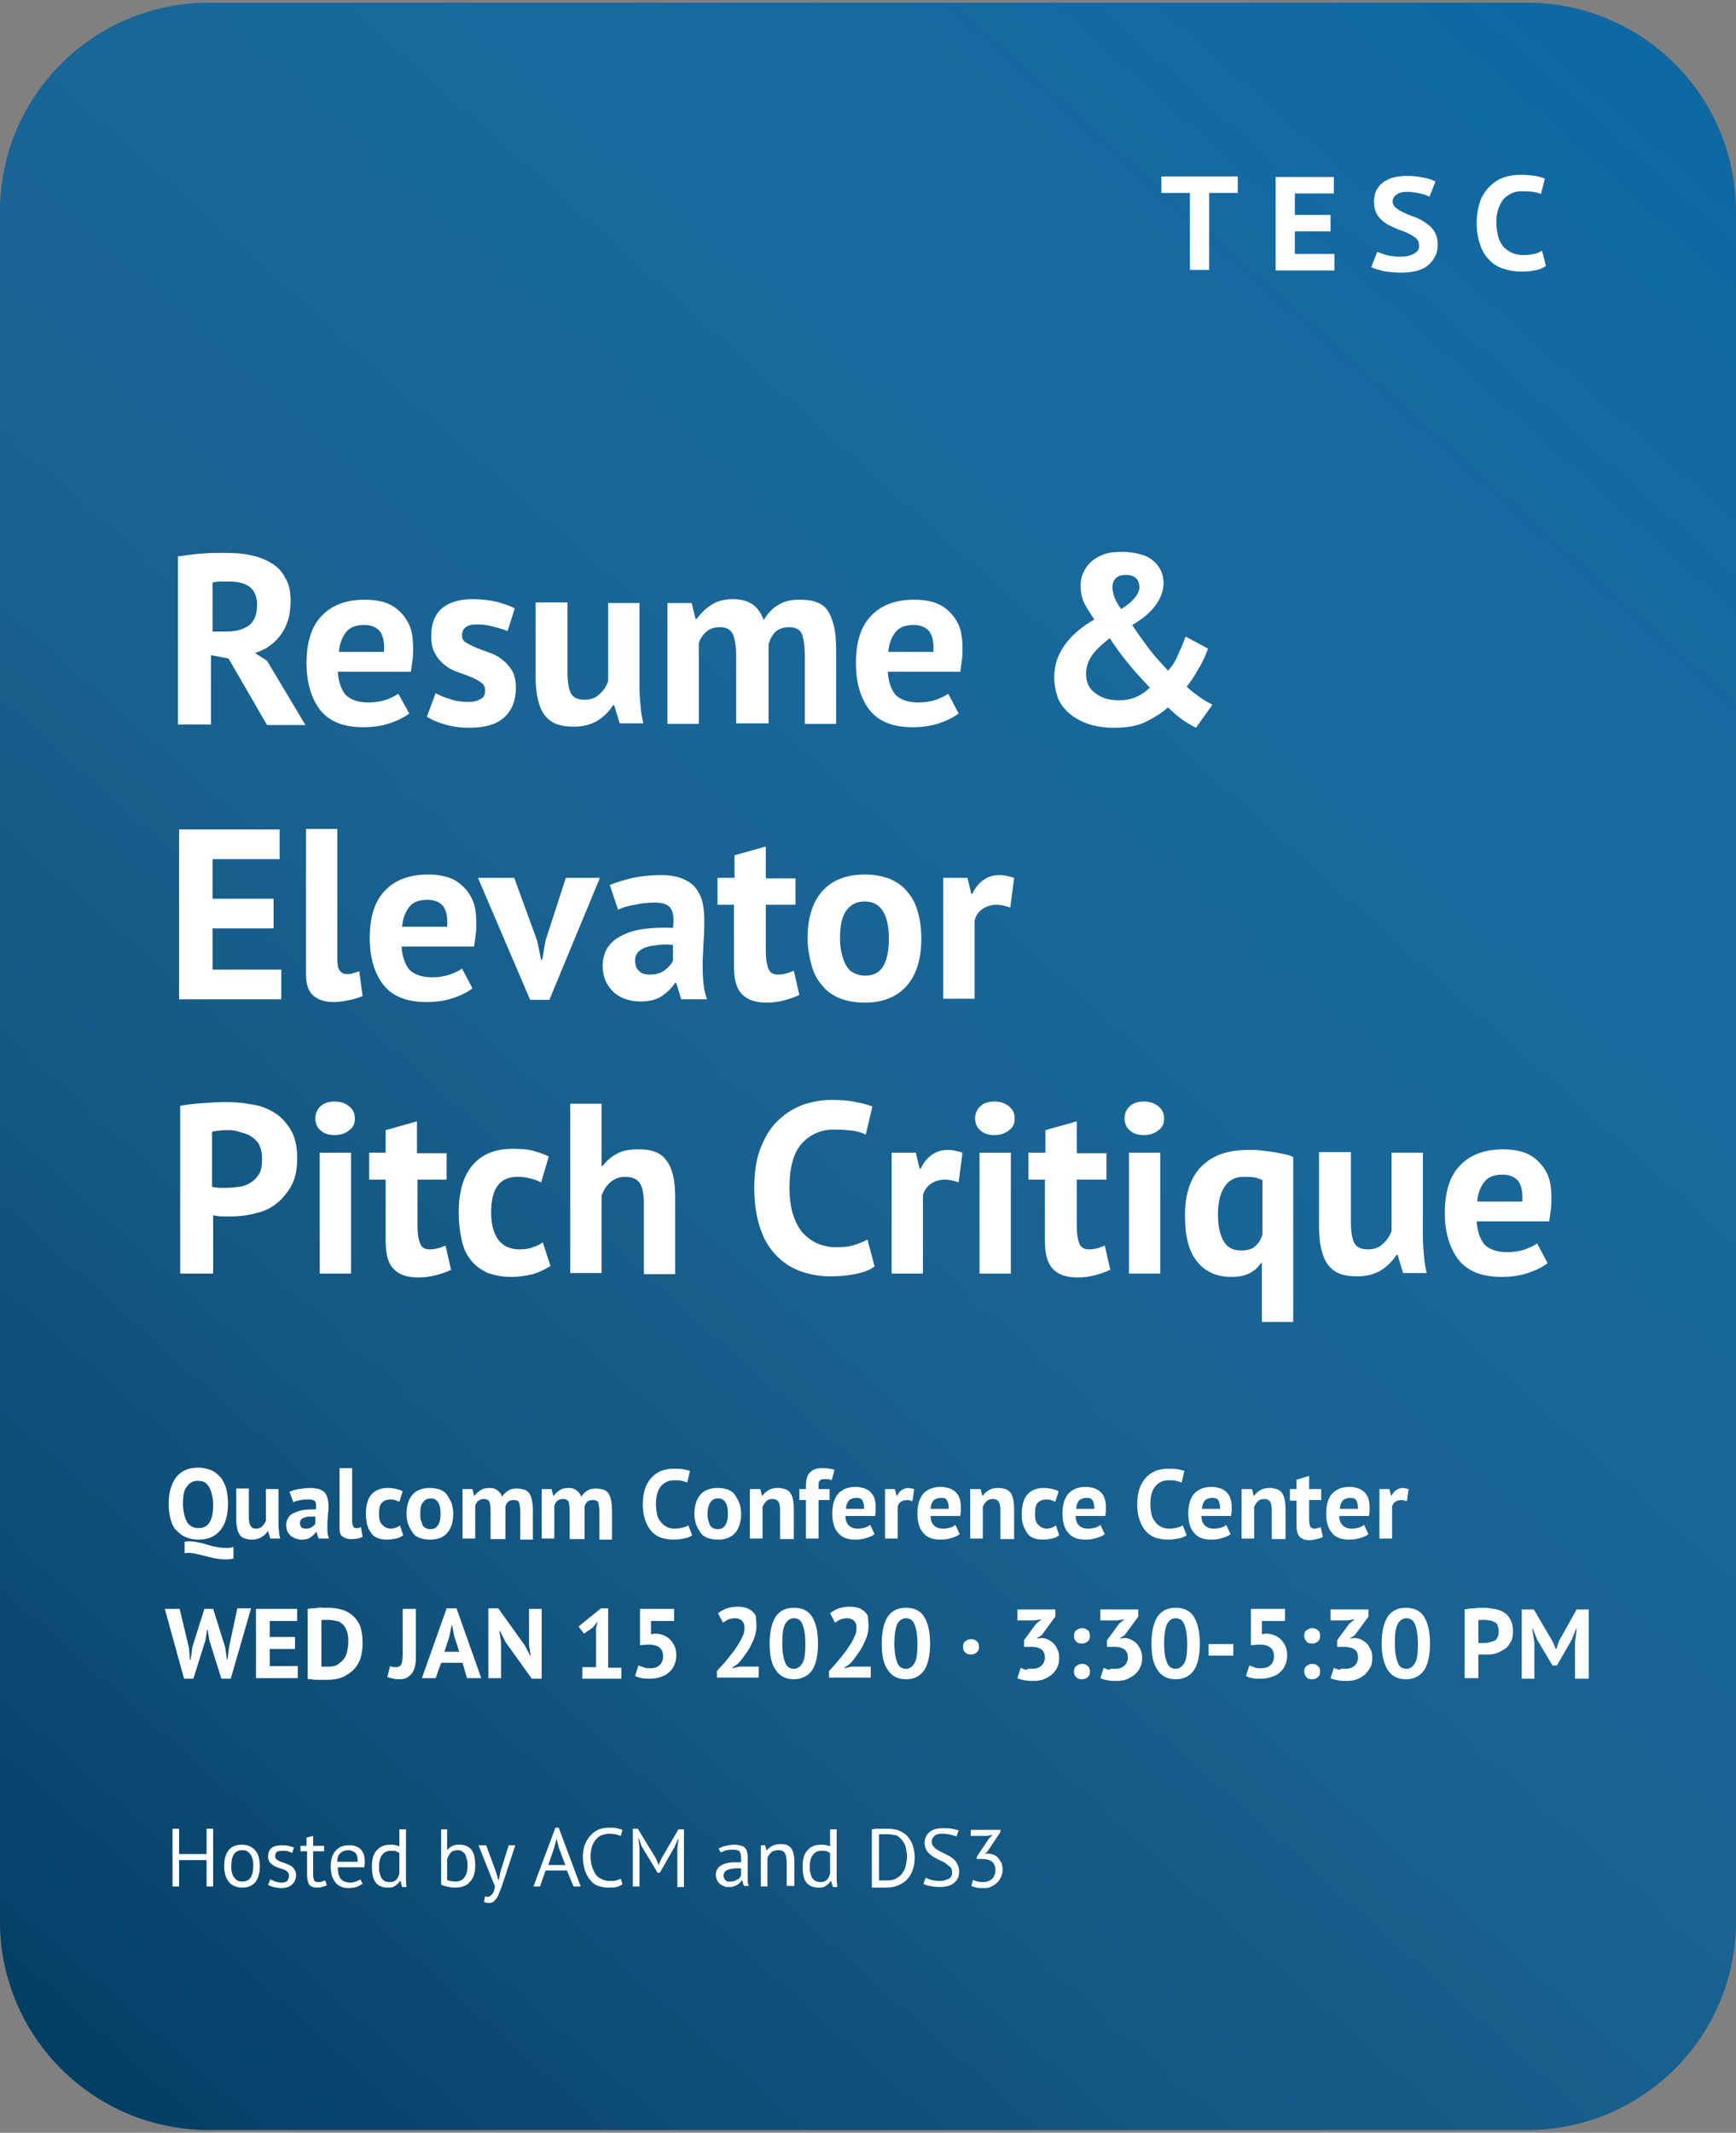 <?xml version="1.0" encoding="utf-8"?>
<!-- Generator: Adobe Illustrator 22.1.0, SVG Export Plug-In . SVG Version: 6.00 Build 0)  -->
<svg version="1.1" xmlns="http://www.w3.org/2000/svg" xmlns:xlink="http://www.w3.org/1999/xlink" x="0px" y="0px"
	 viewBox="0 0 316 388" style="enable-background:new 0 0 316 388;" xml:space="preserve">
<rect x="0" y="0" width="316" height="388" fill="#808080" stroke="none"/>
<style type="text/css">
	.st0{fill:#00609E;}
	.st1{fill:url(#Bg-2_1_);}
	.st2{enable-background:new    ;}
	.st3{fill:#FFFFFF;}
</style>
<g id="Layer_2">
	<path id="Bg" class="st0" d="M38,0.5h240c21,0,38,17,38,38c0,0,0,0,0,0v311c0,21-17,38-38,38c0,0,0,0,0,0H38c-21,0-38-17-38-38
		c0,0,0,0,0,0v-311C0,17.5,17,0.5,38,0.5C38,0.5,38,0.5,38,0.5z"/>
	
		<linearGradient id="Bg-2_1_" gradientUnits="userSpaceOnUse" x1="-8.998" y1="8.836" x2="376.302" y2="440.663" gradientTransform="matrix(1 0 0 -1 0 390)">
		<stop  offset="0" style="stop-color:#000000;stop-opacity:0.4"/>
		<stop  offset="1" style="stop-color:#FFFFFF;stop-opacity:0"/>
	</linearGradient>
	<path id="Bg-2" class="st1" d="M38,0.5h240c21,0,38,17,38,38c0,0,0,0,0,0v311c0,21-17,38-38,38c0,0,0,0,0,0H38c-21,0-38-17-38-38
		c0,0,0,0,0,0v-311C0,17.5,17,0.5,38,0.5C38,0.5,38,0.5,38,0.5z"/>
</g>
<g id="Layer_1">
	<title>flo_acm_ds3_event</title>
	<g>
		<g class="st2">
			<path class="st3" d="M32.6,101.2c0.7-0.1,1.4-0.2,2.2-0.3c0.8-0.1,1.6-0.2,2.3-0.2c0.8-0.1,1.5-0.1,2.3-0.1c0.7,0,1.4,0,2,0
				c1.4,0,2.9,0.1,4.2,0.4c1.4,0.3,2.6,0.7,3.7,1.4c1.1,0.6,2,1.5,2.6,2.7c0.7,1.1,1,2.5,1,4.2c0,2.5-0.6,4.6-1.8,6.2
				c-1.2,1.6-2.7,2.7-4.7,3.3l2.2,1.4l7,11.7h-7l-7-12.1l-3.2-0.6v12.6h-6V101.2z M41.9,105.8c-0.6,0-1.2,0-1.8,0
				c-0.6,0-1.1,0.1-1.4,0.2v8.9h2.6c1.7,0,3-0.4,4-1.1c1-0.8,1.5-2,1.5-3.8c0-1.3-0.4-2.4-1.2-3.1S43.5,105.8,41.9,105.8z"/>
		</g>
		<g class="st2">
			<path class="st3" d="M74.5,129.8c-0.9,0.7-2.1,1.3-3.6,1.8c-1.5,0.5-3.1,0.7-4.8,0.7c-3.5,0-6.1-1-7.8-3.1
				c-1.6-2.1-2.5-4.9-2.5-8.5c0-3.9,0.9-6.8,2.8-8.7c1.8-1.9,4.4-2.9,7.8-2.9c1.1,0,2.2,0.1,3.3,0.4s2,0.8,2.8,1.5
				c0.8,0.7,1.5,1.6,2,2.7c0.5,1.1,0.7,2.6,0.7,4.3c0,0.6,0,1.3-0.1,2c-0.1,0.7-0.2,1.4-0.3,2.2H61.5c0.1,1.8,0.6,3.2,1.4,4.2
				c0.9,0.9,2.3,1.4,4.2,1.4c1.2,0,2.3-0.2,3.2-0.5c1-0.4,1.7-0.7,2.2-1.1L74.5,129.8z M66.3,113.7c-1.5,0-2.6,0.4-3.3,1.3
				c-0.7,0.9-1.2,2.1-1.3,3.6h8.2c0.1-1.6-0.1-2.8-0.7-3.7C68.5,114.1,67.6,113.7,66.3,113.7z"/>
			<path class="st3" d="M88.3,125.6c0-0.6-0.2-1.1-0.7-1.4c-0.5-0.4-1.1-0.7-1.8-1c-0.7-0.3-1.5-0.6-2.4-0.9
				c-0.9-0.3-1.7-0.7-2.4-1.3c-0.7-0.5-1.3-1.2-1.8-2.1c-0.5-0.8-0.7-1.9-0.7-3.2c0-2.2,0.6-3.8,1.9-5c1.3-1.1,3.2-1.7,5.6-1.7
				c1.7,0,3.2,0.2,4.5,0.5c1.3,0.4,2.4,0.7,3.2,1.2l-1.3,4.1c-0.7-0.3-1.5-0.5-2.6-0.8c-1-0.3-2.1-0.4-3.1-0.4c-1.7,0-2.6,0.7-2.6,2
				c0,0.5,0.2,1,0.7,1.3c0.5,0.3,1.1,0.6,1.8,0.9c0.7,0.3,1.5,0.6,2.4,0.9c0.9,0.3,1.7,0.7,2.4,1.3c0.7,0.5,1.3,1.2,1.8,2
				c0.5,0.8,0.7,1.9,0.7,3.2c0,2.2-0.7,4-2.1,5.3c-1.4,1.3-3.6,1.9-6.4,1.9c-1.6,0-3-0.2-4.4-0.6c-1.4-0.4-2.5-0.9-3.3-1.4l1.6-4.3
				c0.7,0.4,1.6,0.8,2.7,1.1c1.1,0.4,2.3,0.5,3.4,0.5c0.9,0,1.5-0.2,2-0.5C88.1,126.9,88.3,126.4,88.3,125.6z"/>
			<path class="st3" d="M103.3,109.7v12.5c0,1.8,0.2,3.1,0.6,3.9c0.4,0.8,1.3,1.2,2.5,1.2c1.1,0,2-0.3,2.7-1
				c0.7-0.6,1.3-1.4,1.6-2.4v-14.2h5.7V125c0,1.2,0.1,2.4,0.2,3.5c0.1,1.2,0.3,2.2,0.5,3.1h-4.3l-1-3.3h-0.2c-0.7,1.1-1.6,2-2.8,2.8
				c-1.2,0.7-2.6,1.1-4.3,1.1c-1.1,0-2.1-0.1-3-0.4s-1.6-0.8-2.2-1.5c-0.6-0.7-1-1.6-1.3-2.7c-0.3-1.1-0.5-2.6-0.5-4.3v-13.7H103.3z
				"/>
			<path class="st3" d="M134,131.7v-12c0-2-0.2-3.5-0.6-4.3c-0.4-0.9-1.2-1.3-2.4-1.3c-1,0-1.8,0.3-2.4,0.8
				c-0.6,0.5-1.1,1.2-1.4,2.1v14.7h-5.7v-22h4.4l0.7,2.9h0.2c0.7-0.9,1.5-1.8,2.6-2.5c1-0.7,2.4-1.1,4-1.1c1.4,0,2.6,0.3,3.5,0.9
				c0.9,0.6,1.6,1.5,2.1,2.9c0.7-1.1,1.5-2.1,2.6-2.7c1.1-0.7,2.3-1,3.8-1c1.2,0,2.3,0.1,3.1,0.4c0.9,0.3,1.6,0.8,2.1,1.5
				c0.5,0.7,0.9,1.7,1.2,2.9c0.3,1.2,0.4,2.7,0.4,4.6v13.2h-5.7v-12.4c0-1.7-0.2-3-0.5-3.9c-0.4-0.9-1.2-1.3-2.4-1.3
				c-1,0-1.8,0.3-2.4,0.8c-0.6,0.6-1,1.3-1.3,2.3v14.4H134z"/>
			<path class="st3" d="M174.5,129.8c-0.9,0.7-2.1,1.3-3.6,1.8c-1.5,0.5-3.1,0.7-4.8,0.7c-3.5,0-6.1-1-7.8-3.1
				c-1.6-2.1-2.5-4.9-2.5-8.5c0-3.9,0.9-6.8,2.8-8.7c1.8-1.9,4.4-2.9,7.8-2.9c1.1,0,2.2,0.1,3.3,0.4c1.1,0.3,2,0.8,2.8,1.5
				c0.8,0.7,1.5,1.6,2,2.7c0.5,1.1,0.7,2.6,0.7,4.3c0,0.6,0,1.3-0.1,2c-0.1,0.7-0.2,1.4-0.3,2.2h-13.2c0.1,1.8,0.6,3.2,1.4,4.2
				c0.9,0.9,2.3,1.4,4.2,1.4c1.2,0,2.3-0.2,3.2-0.5c1-0.4,1.7-0.7,2.2-1.1L174.5,129.8z M166.3,113.7c-1.5,0-2.6,0.4-3.3,1.3
				c-0.7,0.9-1.2,2.1-1.3,3.6h8.2c0.1-1.6-0.1-2.8-0.7-3.7C168.5,114.1,167.6,113.7,166.3,113.7z"/>
			<path class="st3" d="M191.9,123.2c0-1.1,0.2-2.2,0.5-3.2c0.4-1,0.9-2,1.5-2.8c0.7-0.9,1.4-1.7,2.4-2.5c0.9-0.8,1.9-1.4,2.9-2
				c-0.7-1-1.3-2-1.8-2.9c-0.5-1-0.7-2.1-0.7-3.2c0-0.7,0.1-1.5,0.4-2.2c0.3-0.7,0.7-1.4,1.3-2c0.6-0.6,1.4-1.1,2.4-1.5
				c1-0.4,2.1-0.5,3.5-0.5c1.3,0,2.5,0.2,3.5,0.5c1,0.3,1.7,0.7,2.3,1.3c0.6,0.5,1,1.1,1.3,1.8c0.3,0.7,0.4,1.4,0.4,2.1
				c0,1.2-0.4,2.5-1.3,3.8c-0.9,1.3-2.3,2.6-4.4,3.8c1,1.6,2.1,3,3.1,4.4c1,1.3,2.2,2.6,3.4,3.9c0.7-0.7,1.3-1.6,1.8-2.8
				c0.5-1.1,1-2.2,1.4-3.4l4.1,2.2c-0.2,0.5-0.4,1.1-0.7,1.7c-0.3,0.6-0.6,1.3-1,1.9c-0.4,0.6-0.7,1.3-1.1,1.8
				c-0.4,0.6-0.7,1.1-1.1,1.5c0.9,0.9,1.8,1.5,2.5,2c0.7,0.5,1.4,0.9,2.2,1.3l-3,4.2c-0.8-0.4-1.7-0.9-2.5-1.5
				c-0.9-0.6-1.7-1.4-2.6-2.2c-1.1,1-2.4,1.8-4,2.6s-3.5,1.1-5.9,1.1c-1.5,0-3-0.2-4.3-0.6c-1.3-0.4-2.5-1-3.5-1.8s-1.8-1.8-2.3-2.9
				C192.2,125.9,191.9,124.6,191.9,123.2z M209.3,125.1c-1.5-1.6-2.9-3.1-4.1-4.6c-1.2-1.5-2.3-3-3.2-4.4c-1.4,1.1-2.5,2.1-3.2,3.1
				c-0.7,1-1.1,2.1-1.1,3.4c0,1.5,0.5,2.7,1.7,3.5c1.1,0.9,2.5,1.3,4.3,1.3c1.2,0,2.3-0.2,3.3-0.7
				C207.9,126.3,208.7,125.7,209.3,125.1z M202.5,106.8c0,1.2,0.5,2.6,1.6,4c1.1-0.7,2-1.4,2.5-2.1c0.5-0.6,0.8-1.3,0.8-1.8
				c0-0.7-0.2-1.3-0.6-1.7c-0.4-0.4-1-0.6-1.9-0.6c-0.8,0-1.4,0.2-1.8,0.6C202.7,105.6,202.5,106.1,202.5,106.8z"/>
		</g>
		<g class="st2">
			<path class="st3" d="M32.6,150.9h18.3v5.4H38.7v7.2h11.1v5.4H38.7v7.5h12.5v5.4H32.6V150.9z"/>
			<path class="st3" d="M61.4,174.3c0,1,0.1,1.8,0.4,2.2c0.3,0.5,0.7,0.7,1.3,0.7c0.4,0,0.7,0,1-0.1c0.3-0.1,0.8-0.2,1.3-0.4
				l0.6,4.5c-0.5,0.2-1.2,0.5-2.2,0.7c-1,0.2-2,0.4-3,0.4c-1.7,0-2.9-0.4-3.8-1.2c-0.9-0.8-1.3-2.1-1.3-3.9v-26.4h5.7V174.3z"/>
		</g>
		<g class="st2">
			<path class="st3" d="M86,179.8c-0.9,0.7-2.1,1.3-3.6,1.8c-1.5,0.5-3.1,0.7-4.8,0.7c-3.5,0-6.1-1-7.8-3.1
				c-1.6-2.1-2.5-4.9-2.5-8.5c0-3.9,0.9-6.8,2.8-8.7c1.8-1.9,4.4-2.9,7.8-2.9c1.1,0,2.2,0.1,3.3,0.4s2,0.8,2.8,1.5
				c0.8,0.7,1.5,1.6,2,2.7c0.5,1.1,0.7,2.6,0.7,4.3c0,0.6,0,1.3-0.1,2c-0.1,0.7-0.2,1.4-0.3,2.2H73.1c0.1,1.8,0.6,3.2,1.4,4.2
				c0.9,0.9,2.3,1.4,4.2,1.4c1.2,0,2.3-0.2,3.2-0.5c1-0.4,1.7-0.7,2.2-1.1L86,179.8z M77.8,163.7c-1.5,0-2.6,0.4-3.3,1.3
				c-0.7,0.9-1.2,2.1-1.3,3.6h8.2c0.1-1.6-0.1-2.8-0.7-3.7C80.1,164.1,79.1,163.7,77.8,163.7z"/>
		</g>
		<g class="st2">
			<path class="st3" d="M97.8,171.2l0.7,3.4h0.2l0.6-3.5l3.7-11.4h6.2l-9.2,22.2h-3.5L87,159.7h6.6L97.8,171.2z"/>
			<path class="st3" d="M111,161c1.2-0.5,2.6-0.9,4.2-1.3c1.6-0.3,3.3-0.5,5.1-0.5c1.5,0,2.8,0.2,3.8,0.6c1,0.4,1.8,0.9,2.4,1.6
				c0.6,0.7,1,1.5,1.3,2.4c0.2,0.9,0.4,2,0.4,3.2c0,1.3,0,2.6-0.1,3.9c-0.1,1.3-0.1,2.6-0.2,3.8c0,1.3,0,2.5,0.1,3.7
				c0.1,1.2,0.3,2.3,0.7,3.4H124l-0.9-3h-0.2c-0.6,0.9-1.4,1.7-2.4,2.4c-1,0.7-2.4,1-4,1c-1,0-2-0.2-2.8-0.5
				c-0.8-0.3-1.5-0.7-2.1-1.3c-0.6-0.6-1-1.2-1.4-2c-0.3-0.8-0.5-1.6-0.5-2.6c0-1.3,0.3-2.5,0.9-3.4c0.6-0.9,1.5-1.7,2.6-2.2
				c1.1-0.6,2.5-1,4-1.2c1.6-0.2,3.3-0.3,5.3-0.2c0.2-1.6,0.1-2.8-0.4-3.5c-0.4-0.7-1.4-1.1-2.9-1.1c-1.1,0-2.4,0.1-3.6,0.4
				c-1.3,0.2-2.3,0.5-3.1,0.9L111,161z M118.3,177.3c1.1,0,2.1-0.3,2.7-0.8c0.7-0.5,1.2-1.1,1.5-1.7v-2.9c-0.9-0.1-1.8-0.1-2.6,0
				c-0.8,0.1-1.6,0.2-2.2,0.4c-0.6,0.2-1.2,0.5-1.5,0.9c-0.4,0.4-0.6,0.9-0.6,1.5c0,0.8,0.2,1.5,0.7,1.9
				C116.7,177.1,117.4,177.3,118.3,177.3z"/>
		</g>
		<g class="st2">
			<path class="st3" d="M130.7,159.7h3v-4.1l5.7-1.6v5.8h5.4v4.8h-5.4v8.4c0,1.5,0.2,2.6,0.5,3.3c0.3,0.7,0.9,1,1.7,1
				c0.6,0,1.1-0.1,1.5-0.2c0.4-0.1,0.9-0.3,1.4-0.5l1,4.4c-0.8,0.4-1.7,0.7-2.8,1c-1.1,0.3-2.1,0.4-3.2,0.4c-2,0-3.5-0.5-4.5-1.6
				c-1-1-1.4-2.8-1.4-5.1v-11.1h-3V159.7z"/>
		</g>
		<g class="st2">
			<path class="st3" d="M147,170.7c0-3.7,0.9-6.6,2.7-8.6c1.8-2,4.4-3,7.7-3c1.8,0,3.3,0.3,4.6,0.8c1.3,0.6,2.4,1.3,3.2,2.4
				c0.9,1,1.5,2.2,1.9,3.7c0.4,1.4,0.6,3,0.6,4.8c0,3.7-0.9,6.6-2.7,8.6c-1.8,2-4.3,3-7.6,3c-1.8,0-3.3-0.3-4.6-0.8
				c-1.3-0.6-2.4-1.3-3.2-2.4c-0.9-1-1.5-2.2-1.9-3.7C147.3,174,147,172.4,147,170.7z M152.9,170.7c0,1,0.1,1.9,0.3,2.7
				c0.2,0.8,0.4,1.5,0.8,2.2s0.8,1.1,1.4,1.4c0.6,0.3,1.3,0.5,2,0.5c1.5,0,2.6-0.5,3.3-1.6c0.7-1.1,1.1-2.8,1.1-5.1
				c0-2-0.3-3.7-1-4.9c-0.7-1.2-1.8-1.9-3.4-1.9c-1.4,0-2.5,0.5-3.3,1.6C153.3,166.6,152.9,168.3,152.9,170.7z"/>
			<path class="st3" d="M183.9,165.1c-0.9-0.3-1.7-0.5-2.5-0.5c-1,0-1.9,0.3-2.6,0.8s-1.2,1.2-1.4,2.1v14.2h-5.7v-22h4.4l0.7,2.9
				h0.2c0.5-1.1,1.2-1.9,2-2.5s1.8-0.9,3-0.9c0.8,0,1.6,0.2,2.6,0.5L183.9,165.1z"/>
		</g>
		<g class="st2">
			<path class="st3" d="M32.6,201.2c1.2-0.2,2.6-0.4,4.1-0.5c1.5-0.1,3-0.2,4.4-0.2c1.5,0,3.1,0.1,4.6,0.4c1.5,0.2,2.9,0.7,4.2,1.5
				c1.2,0.7,2.2,1.8,3,3.1c0.8,1.3,1.2,3.1,1.2,5.2c0,1.9-0.3,3.6-1,4.9c-0.7,1.3-1.6,2.4-2.7,3.3c-1.1,0.9-2.4,1.5-3.8,1.8
				c-1.4,0.4-2.9,0.6-4.4,0.6c-0.1,0-0.4,0-0.7,0c-0.3,0-0.7,0-1,0c-0.4,0-0.7,0-1-0.1c-0.3,0-0.6-0.1-0.7-0.1v10.6h-6V201.2z
				 M41.6,205.6c-0.6,0-1.1,0-1.7,0.1c-0.5,0-1,0.1-1.3,0.2v10c0.1,0,0.3,0.1,0.5,0.1s0.5,0.1,0.7,0.1c0.3,0,0.5,0,0.8,0
				c0.2,0,0.4,0,0.6,0c0.8,0,1.6-0.1,2.4-0.2c0.8-0.1,1.5-0.4,2.1-0.8c0.6-0.4,1.1-0.9,1.5-1.6c0.4-0.7,0.5-1.6,0.5-2.8
				c0-1-0.2-1.8-0.5-2.4s-0.8-1.1-1.4-1.5c-0.6-0.4-1.2-0.6-2-0.8C43.1,205.7,42.4,205.6,41.6,205.6z"/>
			<path class="st3" d="M57.4,203.5c0-0.9,0.3-1.6,0.9-2.2c0.6-0.6,1.5-0.9,2.6-0.9c1.1,0,2,0.3,2.7,0.9c0.7,0.6,1,1.3,1,2.2
				c0,0.9-0.3,1.6-1,2.1c-0.7,0.6-1.6,0.9-2.7,0.9c-1.1,0-2-0.3-2.6-0.9C57.7,205.1,57.4,204.3,57.4,203.5z M58.2,209.7h5.7v22h-5.7
				V209.7z"/>
		</g>
		<g class="st2">
			<path class="st3" d="M67.2,209.7h3v-4.1l5.7-1.6v5.8h5.4v4.8H76v8.4c0,1.5,0.2,2.6,0.5,3.3c0.3,0.7,0.9,1,1.7,1
				c0.6,0,1.1-0.1,1.5-0.2c0.4-0.1,0.9-0.3,1.4-0.5l1,4.4c-0.8,0.4-1.7,0.7-2.8,1c-1.1,0.3-2.1,0.4-3.2,0.4c-2,0-3.5-0.5-4.5-1.6
				c-1-1-1.4-2.8-1.4-5.1v-11.1h-3V209.7z"/>
		</g>
		<g class="st2">
			<path class="st3" d="M100.2,230.3c-0.9,0.6-1.9,1.1-3.2,1.5c-1.2,0.3-2.5,0.5-3.9,0.5c-1.8,0-3.2-0.3-4.5-0.8
				c-1.2-0.6-2.2-1.3-3-2.4c-0.8-1-1.3-2.2-1.6-3.7c-0.3-1.4-0.5-3-0.5-4.8c0-3.7,0.8-6.6,2.5-8.6c1.7-2,4.1-3,7.3-3
				c1.6,0,2.9,0.1,3.9,0.4c1,0.3,1.9,0.6,2.7,1l-1.4,4.7c-0.7-0.3-1.3-0.6-2-0.7c-0.7-0.2-1.4-0.3-2.3-0.3c-1.6,0-2.8,0.5-3.6,1.6
				c-0.8,1-1.2,2.7-1.2,5c0,0.9,0.1,1.8,0.3,2.6c0.2,0.8,0.5,1.5,0.9,2.1c0.4,0.6,0.9,1,1.6,1.4c0.7,0.3,1.4,0.5,2.3,0.5
				c1,0,1.8-0.1,2.5-0.4c0.7-0.2,1.3-0.5,1.8-0.9L100.2,230.3z"/>
			<path class="st3" d="M117.2,231.7v-12.5c0-1.8-0.2-3.1-0.7-3.9c-0.5-0.8-1.4-1.2-2.7-1.2c-1,0-1.9,0.3-2.7,1
				c-0.8,0.7-1.3,1.5-1.6,2.5v14h-5.7v-30.8h5.7v11.3h0.2c0.7-0.9,1.6-1.7,2.6-2.2c1-0.6,2.3-0.8,3.9-0.8c1.1,0,2.1,0.1,2.9,0.4
				c0.9,0.3,1.6,0.8,2.1,1.5c0.6,0.7,1,1.6,1.3,2.8c0.3,1.2,0.4,2.6,0.4,4.3v13.7H117.2z"/>
		</g>
		<g class="st2">
			<path class="st3" d="M159.2,230.4c-0.9,0.7-2.1,1.1-3.6,1.4c-1.5,0.3-2.9,0.4-4.5,0.4c-1.8,0-3.6-0.3-5.3-0.9
				c-1.7-0.6-3.1-1.5-4.4-2.8c-1.3-1.3-2.3-2.9-3-5c-0.7-2-1.1-4.5-1.1-7.4c0-3,0.4-5.6,1.3-7.6c0.8-2,1.9-3.7,3.3-4.9
				c1.3-1.2,2.8-2.1,4.5-2.7c1.6-0.5,3.3-0.8,4.9-0.8c1.8,0,3.2,0.1,4.5,0.4c1.2,0.2,2.2,0.5,3,0.8l-1.2,5.1
				c-0.7-0.3-1.5-0.6-2.4-0.7c-0.9-0.1-2-0.2-3.4-0.2c-2.4,0-4.4,0.9-5.9,2.6c-1.5,1.7-2.2,4.4-2.2,8.1c0,1.6,0.2,3,0.5,4.3
				c0.4,1.3,0.9,2.4,1.6,3.4c0.7,0.9,1.6,1.6,2.7,2.2c1.1,0.5,2.3,0.8,3.7,0.8c1.3,0,2.4-0.1,3.3-0.4c0.9-0.3,1.7-0.6,2.4-1
				L159.2,230.4z"/>
		</g>
		<g class="st2">
			<path class="st3" d="M174.5,215.1c-0.9-0.3-1.7-0.5-2.5-0.5c-1,0-1.9,0.3-2.6,0.8c-0.7,0.5-1.2,1.2-1.4,2.1v14.2h-5.7v-22h4.4
				l0.7,2.9h0.2c0.5-1.1,1.2-1.9,2-2.5c0.9-0.6,1.8-0.9,3-0.9c0.8,0,1.6,0.2,2.6,0.5L174.5,215.1z"/>
			<path class="st3" d="M177.5,203.5c0-0.9,0.3-1.6,0.9-2.2c0.6-0.6,1.5-0.9,2.6-0.9c1.1,0,2,0.3,2.7,0.9c0.7,0.6,1,1.3,1,2.2
				c0,0.9-0.3,1.6-1,2.1c-0.7,0.6-1.6,0.9-2.7,0.9c-1.1,0-2-0.3-2.6-0.9C177.8,205.1,177.5,204.3,177.5,203.5z M178.3,209.7h5.7v22
				h-5.7V209.7z"/>
			<path class="st3" d="M187.3,209.7h3v-4.1l5.7-1.6v5.8h5.4v4.8h-5.4v8.4c0,1.5,0.2,2.6,0.5,3.3c0.3,0.7,0.9,1,1.7,1
				c0.6,0,1.1-0.1,1.5-0.2c0.4-0.1,0.9-0.3,1.4-0.5l1,4.4c-0.8,0.4-1.7,0.7-2.8,1c-1.1,0.3-2.1,0.4-3.2,0.4c-2,0-3.5-0.5-4.5-1.6
				s-1.4-2.8-1.4-5.1v-11.1h-3V209.7z"/>
			<path class="st3" d="M204.7,203.5c0-0.9,0.3-1.6,0.9-2.2c0.6-0.6,1.5-0.9,2.6-0.9c1.1,0,2,0.3,2.7,0.9c0.7,0.6,1,1.3,1,2.2
				c0,0.9-0.3,1.6-1,2.1c-0.7,0.6-1.6,0.9-2.7,0.9c-1.1,0-2-0.3-2.6-0.9C205,205.1,204.7,204.3,204.7,203.5z M205.5,209.7h5.7v22
				h-5.7V209.7z"/>
			<path class="st3" d="M235.4,240.5h-5.7v-10.7h-0.2c-0.5,0.8-1.2,1.4-2,1.8c-0.9,0.5-2,0.7-3.3,0.7c-2.7,0-4.8-0.9-6.3-2.8
				c-1.5-1.8-2.2-4.6-2.2-8.4c0-3.9,1-6.9,3-8.9c2-2,4.8-3,8.5-3c0.8,0,1.6,0,2.4,0.1s1.5,0.2,2.3,0.3c0.7,0.1,1.4,0.3,2,0.4
				s1.1,0.3,1.5,0.5V240.5z M225.8,227.5c1.1,0,2-0.2,2.6-0.7c0.6-0.5,1.1-1.2,1.4-2.2v-9.9c-0.4-0.2-0.9-0.4-1.5-0.5
				c-0.6-0.1-1.2-0.1-1.9-0.1c-1.6,0-2.7,0.6-3.5,1.8c-0.8,1.2-1.2,2.9-1.2,5.1c0,2.1,0.4,3.8,1.1,4.9
				C223.4,226.9,224.4,227.5,225.8,227.5z"/>
			<path class="st3" d="M245.9,209.7v12.5c0,1.8,0.2,3.1,0.6,3.9c0.4,0.8,1.3,1.2,2.5,1.2c1.1,0,2-0.3,2.7-1
				c0.7-0.6,1.3-1.4,1.6-2.4v-14.2h5.7V225c0,1.2,0.1,2.4,0.2,3.5c0.1,1.2,0.3,2.2,0.5,3.1h-4.3l-1-3.3h-0.2c-0.7,1.1-1.6,2-2.8,2.8
				c-1.2,0.7-2.6,1.1-4.3,1.1c-1.1,0-2.1-0.1-3-0.4s-1.6-0.8-2.2-1.5c-0.6-0.7-1-1.6-1.3-2.7c-0.3-1.1-0.5-2.6-0.5-4.3v-13.7H245.9z
				"/>
			<path class="st3" d="M281.7,229.8c-0.9,0.7-2.1,1.3-3.6,1.8c-1.5,0.5-3.1,0.7-4.8,0.7c-3.5,0-6.1-1-7.8-3.1
				c-1.6-2.1-2.5-4.9-2.5-8.5c0-3.9,0.9-6.8,2.8-8.7c1.8-1.9,4.4-2.9,7.8-2.9c1.1,0,2.2,0.1,3.3,0.4c1.1,0.3,2,0.8,2.8,1.5
				c0.8,0.7,1.5,1.6,2,2.7c0.5,1.1,0.7,2.6,0.7,4.3c0,0.6,0,1.3-0.1,2c-0.1,0.7-0.2,1.4-0.3,2.2h-13.2c0.1,1.8,0.6,3.2,1.4,4.2
				c0.9,0.9,2.3,1.4,4.2,1.4c1.2,0,2.3-0.2,3.2-0.5c1-0.4,1.7-0.7,2.2-1.1L281.7,229.8z M273.5,213.7c-1.5,0-2.6,0.4-3.3,1.3
				c-0.7,0.9-1.2,2.1-1.3,3.6h8.2c0.1-1.6-0.1-2.8-0.7-3.7C275.7,214.1,274.8,213.7,273.5,213.7z"/>
		</g>
	</g>
	<g>
		<g class="st2">
			<path class="st3" d="M30.7,273.6c0-2.1,0.5-3.7,1.4-4.9c0.9-1.1,2.2-1.7,4-1.7c0.9,0,1.7,0.2,2.4,0.5c0.7,0.3,1.2,0.8,1.7,1.3
				c0.4,0.6,0.8,1.3,1,2.1c0.2,0.8,0.3,1.7,0.3,2.7c0,2.1-0.5,3.7-1.4,4.8c-0.9,1.1-2.2,1.7-4,1.7c-0.9,0-1.7-0.2-2.4-0.5
				c-0.7-0.3-1.2-0.8-1.7-1.3s-0.8-1.3-1-2.1C30.8,275.4,30.7,274.5,30.7,273.6z M33.3,273.6c0,0.6,0.1,1.2,0.2,1.8
				c0.1,0.5,0.3,1,0.5,1.4c0.2,0.4,0.5,0.7,0.9,0.9c0.3,0.2,0.8,0.3,1.2,0.3c0.9,0,1.6-0.3,2-1c0.5-0.7,0.7-1.8,0.7-3.3
				c0-0.6-0.1-1.2-0.2-1.7c-0.1-0.5-0.3-1-0.5-1.4c-0.2-0.4-0.5-0.7-0.8-0.9c-0.3-0.2-0.8-0.3-1.3-0.3c-0.9,0-1.6,0.4-2,1.1
				C33.5,271,33.3,272.1,33.3,273.6z M42.6,283.5c-0.6,0.2-1.2,0.2-1.7,0.2c-0.6,0-1.2-0.1-1.8-0.2c-0.6-0.1-1.1-0.3-1.7-0.4
				c-0.5-0.1-1.1-0.3-1.6-0.4c-0.5-0.1-1-0.2-1.4-0.2c-0.3,0-0.6,0-0.8,0.1v-2.1c0.3-0.1,0.7-0.1,1-0.1c0.5,0,1,0.1,1.5,0.2
				c0.5,0.1,1,0.2,1.5,0.4c0.5,0.1,1,0.3,1.6,0.4c0.5,0.1,1.1,0.2,1.7,0.2c0.3,0,0.5,0,0.8,0c0.3,0,0.6-0.1,0.8-0.2V283.5z"/>
			<path class="st3" d="M45.3,270.9v5.1c0,0.7,0.1,1.3,0.3,1.6c0.2,0.3,0.5,0.5,1,0.5c0.4,0,0.8-0.1,1.1-0.4c0.3-0.3,0.5-0.6,0.7-1
				v-5.8h2.3v6.3c0,0.5,0,1,0.1,1.4c0,0.5,0.1,0.9,0.2,1.3h-1.8l-0.4-1.3h-0.1c-0.3,0.5-0.7,0.8-1.2,1.1c-0.5,0.3-1.1,0.4-1.7,0.4
				c-0.5,0-0.9-0.1-1.2-0.2c-0.4-0.1-0.7-0.3-0.9-0.6s-0.4-0.6-0.5-1.1c-0.1-0.5-0.2-1.1-0.2-1.8v-5.6H45.3z"/>
			<path class="st3" d="M52.7,271.4c0.5-0.2,1-0.4,1.7-0.5c0.7-0.1,1.4-0.2,2.1-0.2c0.6,0,1.1,0.1,1.6,0.2c0.4,0.2,0.8,0.4,1,0.6
				c0.2,0.3,0.4,0.6,0.5,1c0.1,0.4,0.2,0.8,0.2,1.3c0,0.5,0,1.1-0.1,1.6c0,0.5-0.1,1.1-0.1,1.6c0,0.5,0,1,0,1.5
				c0,0.5,0.1,0.9,0.3,1.4H58l-0.4-1.2h-0.1c-0.2,0.4-0.6,0.7-1,1c-0.4,0.3-1,0.4-1.6,0.4c-0.4,0-0.8-0.1-1.1-0.2
				c-0.3-0.1-0.6-0.3-0.9-0.5c-0.2-0.2-0.4-0.5-0.6-0.8c-0.1-0.3-0.2-0.7-0.2-1.1c0-0.6,0.1-1,0.4-1.4c0.2-0.4,0.6-0.7,1.1-0.9
				c0.5-0.2,1-0.4,1.7-0.5c0.6-0.1,1.4-0.1,2.2-0.1c0.1-0.7,0-1.2-0.1-1.4c-0.2-0.3-0.6-0.4-1.2-0.4c-0.5,0-1,0-1.5,0.1
				s-1,0.2-1.3,0.4L52.7,271.4z M55.7,278.1c0.5,0,0.8-0.1,1.1-0.3c0.3-0.2,0.5-0.4,0.6-0.7v-1.2c-0.4,0-0.7,0-1.1,0
				c-0.3,0-0.6,0.1-0.9,0.2c-0.3,0.1-0.5,0.2-0.6,0.4c-0.2,0.2-0.2,0.4-0.2,0.6c0,0.3,0.1,0.6,0.3,0.8
				C55.1,278,55.3,278.1,55.7,278.1z"/>
			<path class="st3" d="M64.1,276.8c0,0.4,0.1,0.7,0.2,0.9s0.3,0.3,0.5,0.3c0.1,0,0.3,0,0.4,0c0.1,0,0.3-0.1,0.5-0.2l0.3,1.8
				c-0.2,0.1-0.5,0.2-0.9,0.3c-0.4,0.1-0.8,0.1-1.2,0.1c-0.7,0-1.2-0.2-1.6-0.5c-0.4-0.3-0.5-0.8-0.5-1.6v-10.8h2.3V276.8z"/>
		</g>
		<g class="st2">
			<path class="st3" d="M73.4,279.3c-0.4,0.3-0.8,0.5-1.3,0.6c-0.5,0.1-1,0.2-1.6,0.2c-0.7,0-1.3-0.1-1.8-0.3
				c-0.5-0.2-0.9-0.5-1.2-1c-0.3-0.4-0.5-0.9-0.7-1.5c-0.1-0.6-0.2-1.2-0.2-1.9c0-1.5,0.3-2.7,1-3.5c0.7-0.8,1.7-1.2,3-1.2
				c0.7,0,1.2,0.1,1.6,0.2c0.4,0.1,0.8,0.2,1.1,0.4l-0.6,1.9c-0.3-0.1-0.5-0.2-0.8-0.3s-0.6-0.1-0.9-0.1c-0.6,0-1.1,0.2-1.5,0.6
				s-0.5,1.1-0.5,2c0,0.4,0,0.7,0.1,1.1s0.2,0.6,0.4,0.8s0.4,0.4,0.7,0.6c0.3,0.1,0.6,0.2,0.9,0.2c0.4,0,0.7-0.1,1-0.2
				c0.3-0.1,0.5-0.2,0.7-0.4L73.4,279.3z"/>
		</g>
		<g class="st2">
			<path class="st3" d="M74,275.4c0-1.5,0.4-2.7,1.1-3.5c0.7-0.8,1.8-1.2,3.1-1.2c0.7,0,1.3,0.1,1.9,0.3c0.5,0.2,1,0.5,1.3,1
				s0.6,0.9,0.8,1.5c0.2,0.6,0.3,1.2,0.3,1.9c0,1.5-0.4,2.7-1.1,3.5c-0.7,0.8-1.8,1.2-3.1,1.2c-0.7,0-1.3-0.1-1.9-0.3
				c-0.5-0.2-1-0.5-1.3-1s-0.6-0.9-0.8-1.5C74.1,276.7,74,276.1,74,275.4z M76.5,275.4c0,0.4,0,0.8,0.1,1.1c0.1,0.3,0.2,0.6,0.3,0.9
				s0.3,0.4,0.6,0.6c0.2,0.1,0.5,0.2,0.8,0.2c0.6,0,1.1-0.2,1.4-0.7c0.3-0.4,0.5-1.1,0.5-2.1c0-0.8-0.1-1.5-0.4-2
				c-0.3-0.5-0.7-0.8-1.4-0.8c-0.6,0-1,0.2-1.3,0.6C76.6,273.7,76.5,274.4,76.5,275.4z"/>
			<path class="st3" d="M89.3,279.9V275c0-0.8-0.1-1.4-0.2-1.8c-0.2-0.3-0.5-0.5-1-0.5c-0.4,0-0.7,0.1-1,0.3
				c-0.3,0.2-0.4,0.5-0.6,0.9v6h-2.3v-9H86l0.3,1.2h0.1c0.3-0.4,0.6-0.7,1.1-1c0.4-0.3,1-0.4,1.6-0.4c0.6,0,1,0.1,1.4,0.4
				s0.7,0.6,0.9,1.2c0.3-0.5,0.6-0.8,1.1-1.1c0.4-0.3,1-0.4,1.6-0.4c0.5,0,0.9,0.1,1.3,0.2c0.4,0.1,0.6,0.3,0.9,0.6
				c0.2,0.3,0.4,0.7,0.5,1.2c0.1,0.5,0.2,1.1,0.2,1.9v5.4h-2.3v-5.1c0-0.7-0.1-1.2-0.2-1.6s-0.5-0.5-1-0.5c-0.4,0-0.8,0.1-1,0.3
				c-0.2,0.2-0.4,0.5-0.5,0.9v5.9H89.3z"/>
			<path class="st3" d="M103.7,279.9V275c0-0.8-0.1-1.4-0.2-1.8c-0.2-0.3-0.5-0.5-1-0.5c-0.4,0-0.7,0.1-1,0.3
				c-0.3,0.2-0.4,0.5-0.6,0.9v6h-2.3v-9h1.8l0.3,1.2h0.1c0.3-0.4,0.6-0.7,1.1-1c0.4-0.3,1-0.4,1.6-0.4c0.6,0,1,0.1,1.4,0.4
				s0.7,0.6,0.9,1.2c0.3-0.5,0.6-0.8,1.1-1.1c0.4-0.3,1-0.4,1.6-0.4c0.5,0,0.9,0.1,1.3,0.2c0.4,0.1,0.6,0.3,0.9,0.6
				c0.2,0.3,0.4,0.7,0.5,1.2c0.1,0.5,0.2,1.1,0.2,1.9v5.4h-2.3v-5.1c0-0.7-0.1-1.2-0.2-1.6s-0.5-0.5-1-0.5c-0.4,0-0.8,0.1-1,0.3
				c-0.2,0.2-0.4,0.5-0.5,0.9v5.9H103.7z"/>
		</g>
		<g class="st2">
			<path class="st3" d="M126,279.3c-0.4,0.3-0.9,0.5-1.5,0.6c-0.6,0.1-1.2,0.2-1.8,0.2c-0.8,0-1.5-0.1-2.2-0.3
				c-0.7-0.2-1.3-0.6-1.8-1.1c-0.5-0.5-0.9-1.2-1.2-2s-0.5-1.8-0.5-3c0-1.2,0.2-2.3,0.5-3.1c0.3-0.8,0.8-1.5,1.3-2s1.2-0.9,1.8-1.1
				c0.7-0.2,1.3-0.3,2-0.3c0.7,0,1.3,0,1.8,0.1c0.5,0.1,0.9,0.2,1.2,0.3l-0.5,2.1c-0.3-0.1-0.6-0.2-1-0.3c-0.4-0.1-0.8-0.1-1.4-0.1
				c-1,0-1.8,0.4-2.4,1.1c-0.6,0.7-0.9,1.8-0.9,3.3c0,0.7,0.1,1.2,0.2,1.8s0.4,1,0.7,1.4s0.7,0.7,1.1,0.9c0.4,0.2,0.9,0.3,1.5,0.3
				c0.5,0,1-0.1,1.4-0.2c0.4-0.1,0.7-0.2,1-0.4L126,279.3z"/>
		</g>
		<g class="st2">
			<path class="st3" d="M126.4,275.4c0-1.5,0.4-2.7,1.1-3.5c0.7-0.8,1.8-1.2,3.1-1.2c0.7,0,1.3,0.1,1.9,0.3c0.5,0.2,1,0.5,1.3,1
				s0.6,0.9,0.8,1.5c0.2,0.6,0.3,1.2,0.3,1.9c0,1.5-0.4,2.7-1.1,3.5c-0.7,0.8-1.8,1.2-3.1,1.2c-0.7,0-1.3-0.1-1.9-0.3
				c-0.5-0.2-1-0.5-1.3-1s-0.6-0.9-0.8-1.5C126.5,276.7,126.4,276.1,126.4,275.4z M128.8,275.4c0,0.4,0,0.8,0.1,1.1
				c0.1,0.3,0.2,0.6,0.3,0.9s0.3,0.4,0.6,0.6c0.2,0.1,0.5,0.2,0.8,0.2c0.6,0,1.1-0.2,1.4-0.7c0.3-0.4,0.5-1.1,0.5-2.1
				c0-0.8-0.1-1.5-0.4-2c-0.3-0.5-0.7-0.8-1.4-0.8c-0.6,0-1,0.2-1.3,0.6C129,273.7,128.8,274.4,128.8,275.4z"/>
			<path class="st3" d="M142,279.9v-5.1c0-0.7-0.1-1.3-0.3-1.6c-0.2-0.3-0.6-0.5-1.1-0.5c-0.4,0-0.8,0.1-1.1,0.4s-0.5,0.6-0.7,1v5.8
				h-2.3v-9h1.9l0.3,1.2h0.1c0.3-0.4,0.6-0.7,1.1-1c0.5-0.3,1-0.4,1.8-0.4c0.4,0,0.8,0.1,1.2,0.2c0.3,0.1,0.6,0.3,0.9,0.6
				c0.2,0.3,0.4,0.7,0.5,1.1c0.1,0.5,0.2,1.1,0.2,1.8v5.6H142z"/>
		</g>
		<g class="st2">
			<path class="st3" d="M145.5,270.9h1.2v-0.5c0-1.1,0.2-2,0.7-2.5c0.5-0.5,1.2-0.8,2.1-0.8c1,0,1.8,0.1,2.4,0.3l-0.5,1.9
				c-0.3-0.1-0.5-0.2-0.7-0.2c-0.2,0-0.4,0-0.7,0c-0.2,0-0.4,0-0.6,0.1c-0.1,0.1-0.2,0.2-0.3,0.3c-0.1,0.2-0.1,0.3-0.1,0.6
				c0,0.2,0,0.5,0,0.8h2v2h-2v7h-2.3v-7h-1.2V270.9z"/>
		</g>
		<g class="st2">
			<path class="st3" d="M159.2,279.1c-0.4,0.3-0.8,0.5-1.5,0.7c-0.6,0.2-1.3,0.3-2,0.3c-1.5,0-2.5-0.4-3.2-1.3c-0.7-0.8-1-2-1-3.5
				c0-1.6,0.4-2.8,1.1-3.6c0.8-0.8,1.8-1.2,3.2-1.2c0.5,0,0.9,0.1,1.3,0.2c0.4,0.1,0.8,0.3,1.2,0.6c0.3,0.3,0.6,0.6,0.8,1.1
				s0.3,1.1,0.3,1.7c0,0.3,0,0.5,0,0.8c0,0.3-0.1,0.6-0.1,0.9h-5.4c0,0.8,0.2,1.3,0.6,1.7s0.9,0.6,1.7,0.6c0.5,0,0.9-0.1,1.3-0.2
				c0.4-0.2,0.7-0.3,0.9-0.5L159.2,279.1z M155.9,272.5c-0.6,0-1.1,0.2-1.4,0.5c-0.3,0.4-0.5,0.9-0.5,1.5h3.3c0-0.6-0.1-1.1-0.3-1.5
				C156.8,272.6,156.4,272.5,155.9,272.5z"/>
			<path class="st3" d="M166.1,273.1c-0.4-0.1-0.7-0.2-1-0.2c-0.4,0-0.8,0.1-1.1,0.3c-0.3,0.2-0.5,0.5-0.6,0.9v5.8h-2.3v-9h1.8
				l0.3,1.2h0.1c0.2-0.4,0.5-0.8,0.8-1c0.3-0.2,0.8-0.4,1.2-0.4c0.3,0,0.7,0.1,1.1,0.2L166.1,273.1z"/>
			<path class="st3" d="M174.7,279.1c-0.4,0.3-0.8,0.5-1.5,0.7c-0.6,0.2-1.3,0.3-2,0.3c-1.5,0-2.5-0.4-3.2-1.3c-0.7-0.8-1-2-1-3.5
				c0-1.6,0.4-2.8,1.1-3.6c0.8-0.8,1.8-1.2,3.2-1.2c0.5,0,0.9,0.1,1.3,0.2c0.4,0.1,0.8,0.3,1.2,0.6c0.3,0.3,0.6,0.6,0.8,1.1
				s0.3,1.1,0.3,1.7c0,0.3,0,0.5,0,0.8c0,0.3-0.1,0.6-0.1,0.9h-5.4c0,0.8,0.2,1.3,0.6,1.7c0.4,0.4,0.9,0.6,1.7,0.6
				c0.5,0,0.9-0.1,1.3-0.2s0.7-0.3,0.9-0.5L174.7,279.1z M171.3,272.5c-0.6,0-1.1,0.2-1.4,0.5c-0.3,0.4-0.5,0.9-0.5,1.5h3.3
				c0-0.6-0.1-1.1-0.3-1.5C172.2,272.6,171.9,272.5,171.3,272.5z"/>
			<path class="st3" d="M182.1,279.9v-5.1c0-0.7-0.1-1.3-0.3-1.6c-0.2-0.3-0.6-0.5-1.1-0.5c-0.4,0-0.8,0.1-1.1,0.4
				c-0.3,0.3-0.5,0.6-0.7,1v5.8h-2.3v-9h1.9l0.3,1.2h0.1c0.3-0.4,0.6-0.7,1.1-1c0.5-0.3,1-0.4,1.8-0.4c0.4,0,0.8,0.1,1.2,0.2
				c0.3,0.1,0.6,0.3,0.9,0.6c0.2,0.3,0.4,0.7,0.5,1.1c0.1,0.5,0.2,1.1,0.2,1.8v5.6H182.1z"/>
		</g>
		<g class="st2">
			<path class="st3" d="M192.8,279.3c-0.4,0.3-0.8,0.5-1.3,0.6c-0.5,0.1-1,0.2-1.6,0.2c-0.7,0-1.3-0.1-1.8-0.3
				c-0.5-0.2-0.9-0.5-1.2-1s-0.5-0.9-0.7-1.5s-0.2-1.2-0.2-1.9c0-1.5,0.3-2.7,1-3.5c0.7-0.8,1.7-1.2,3-1.2c0.7,0,1.2,0.1,1.6,0.2
				c0.4,0.1,0.8,0.2,1.1,0.4l-0.6,1.9c-0.3-0.1-0.5-0.2-0.8-0.3c-0.3-0.1-0.6-0.1-0.9-0.1c-0.6,0-1.1,0.2-1.5,0.6s-0.5,1.1-0.5,2
				c0,0.4,0,0.7,0.1,1.1s0.2,0.6,0.4,0.8s0.4,0.4,0.7,0.6c0.3,0.1,0.6,0.2,0.9,0.2c0.4,0,0.7-0.1,1-0.2c0.3-0.1,0.5-0.2,0.7-0.4
				L192.8,279.3z"/>
		</g>
		<g class="st2">
			<path class="st3" d="M201.1,279.1c-0.4,0.3-0.8,0.5-1.5,0.7c-0.6,0.2-1.3,0.3-2,0.3c-1.5,0-2.5-0.4-3.2-1.3c-0.7-0.8-1-2-1-3.5
				c0-1.6,0.4-2.8,1.1-3.6c0.8-0.8,1.8-1.2,3.2-1.2c0.5,0,0.9,0.1,1.3,0.2c0.4,0.1,0.8,0.3,1.2,0.6c0.3,0.3,0.6,0.6,0.8,1.1
				s0.3,1.1,0.3,1.7c0,0.3,0,0.5,0,0.8c0,0.3-0.1,0.6-0.1,0.9h-5.4c0,0.8,0.2,1.3,0.6,1.7c0.4,0.4,0.9,0.6,1.7,0.6
				c0.5,0,0.9-0.1,1.3-0.2s0.7-0.3,0.9-0.5L201.1,279.1z M197.8,272.5c-0.6,0-1.1,0.2-1.4,0.5c-0.3,0.4-0.5,0.9-0.5,1.5h3.3
				c0-0.6-0.1-1.1-0.3-1.5C198.7,272.6,198.3,272.5,197.8,272.5z"/>
		</g>
		<g class="st2">
			<path class="st3" d="M216,279.3c-0.4,0.3-0.9,0.5-1.5,0.6s-1.2,0.2-1.8,0.2c-0.8,0-1.5-0.1-2.2-0.3c-0.7-0.2-1.3-0.6-1.8-1.1
				c-0.5-0.5-0.9-1.2-1.2-2c-0.3-0.8-0.5-1.8-0.5-3c0-1.2,0.2-2.3,0.5-3.1c0.3-0.8,0.8-1.5,1.3-2s1.2-0.9,1.8-1.1
				c0.7-0.2,1.3-0.3,2-0.3c0.7,0,1.3,0,1.8,0.1c0.5,0.1,0.9,0.2,1.2,0.3l-0.5,2.1c-0.3-0.1-0.6-0.2-1-0.3c-0.4-0.1-0.8-0.1-1.4-0.1
				c-1,0-1.8,0.4-2.4,1.1c-0.6,0.7-0.9,1.8-0.9,3.3c0,0.7,0.1,1.2,0.2,1.8c0.1,0.5,0.4,1,0.7,1.4s0.7,0.7,1.1,0.9
				c0.4,0.2,0.9,0.3,1.5,0.3c0.5,0,1-0.1,1.4-0.2s0.7-0.2,1-0.4L216,279.3z"/>
		</g>
		<g class="st2">
			<path class="st3" d="M224,279.1c-0.4,0.3-0.8,0.5-1.5,0.7c-0.6,0.2-1.3,0.3-2,0.3c-1.5,0-2.5-0.4-3.2-1.3c-0.7-0.8-1-2-1-3.5
				c0-1.6,0.4-2.8,1.1-3.6c0.8-0.8,1.8-1.2,3.2-1.2c0.5,0,0.9,0.1,1.3,0.2c0.4,0.1,0.8,0.3,1.2,0.6c0.3,0.3,0.6,0.6,0.8,1.1
				s0.3,1.1,0.3,1.7c0,0.3,0,0.5,0,0.8c0,0.3-0.1,0.6-0.1,0.9h-5.4c0,0.8,0.2,1.3,0.6,1.7c0.4,0.4,0.9,0.6,1.7,0.6
				c0.5,0,0.9-0.1,1.3-0.2s0.7-0.3,0.9-0.5L224,279.1z M220.7,272.5c-0.6,0-1.1,0.2-1.4,0.5c-0.3,0.4-0.5,0.9-0.5,1.5h3.3
				c0-0.6-0.1-1.1-0.3-1.5C221.6,272.6,221.2,272.5,220.7,272.5z"/>
			<path class="st3" d="M231.5,279.9v-5.1c0-0.7-0.1-1.3-0.3-1.6c-0.2-0.3-0.6-0.5-1.1-0.5c-0.4,0-0.8,0.1-1.1,0.4
				c-0.3,0.3-0.5,0.6-0.7,1v5.8h-2.3v-9h1.9l0.3,1.2h0.1c0.3-0.4,0.6-0.7,1.1-1c0.5-0.3,1-0.4,1.8-0.4c0.4,0,0.8,0.1,1.2,0.2
				c0.3,0.1,0.6,0.3,0.9,0.6c0.2,0.3,0.4,0.7,0.5,1.1c0.1,0.5,0.2,1.1,0.2,1.8v5.6H231.5z"/>
		</g>
		<g class="st2">
			<path class="st3" d="M234.8,270.9h1.2v-1.7l2.3-0.7v2.4h2.2v2h-2.2v3.5c0,0.6,0.1,1.1,0.2,1.3s0.4,0.4,0.7,0.4
				c0.2,0,0.4,0,0.6-0.1c0.2,0,0.4-0.1,0.6-0.2l0.4,1.8c-0.3,0.2-0.7,0.3-1.1,0.4c-0.4,0.1-0.9,0.2-1.3,0.2c-0.8,0-1.4-0.2-1.8-0.6
				c-0.4-0.4-0.6-1.1-0.6-2.1v-4.5h-1.2V270.9z"/>
		</g>
		<g class="st2">
			<path class="st3" d="M249.1,279.1c-0.4,0.3-0.8,0.5-1.5,0.7c-0.6,0.2-1.3,0.3-2,0.3c-1.5,0-2.5-0.4-3.2-1.3c-0.7-0.8-1-2-1-3.5
				c0-1.6,0.4-2.8,1.1-3.6c0.8-0.8,1.8-1.2,3.2-1.2c0.5,0,0.9,0.1,1.3,0.2c0.4,0.1,0.8,0.3,1.2,0.6c0.3,0.3,0.6,0.6,0.8,1.1
				s0.3,1.1,0.3,1.7c0,0.3,0,0.5,0,0.8c0,0.3-0.1,0.6-0.1,0.9h-5.4c0,0.8,0.2,1.3,0.6,1.7c0.4,0.4,0.9,0.6,1.7,0.6
				c0.5,0,0.9-0.1,1.3-0.2c0.4-0.2,0.7-0.3,0.9-0.5L249.1,279.1z M245.8,272.5c-0.6,0-1.1,0.2-1.4,0.5c-0.3,0.4-0.5,0.9-0.5,1.5h3.3
				c0-0.6-0.1-1.1-0.3-1.5S246.3,272.5,245.8,272.5z"/>
			<path class="st3" d="M256.1,273.1c-0.4-0.1-0.7-0.2-1-0.2c-0.4,0-0.8,0.1-1.1,0.3c-0.3,0.2-0.5,0.5-0.6,0.9v5.8h-2.3v-9h1.8
				l0.3,1.2h0.1c0.2-0.4,0.5-0.8,0.8-1s0.8-0.4,1.2-0.4c0.3,0,0.7,0.1,1.1,0.2L256.1,273.1z"/>
		</g>
		<g class="st2">
			<path class="st3" d="M34.4,299.8l0.2,2.2h0.1l0.3-2.3l2.2-7h1.6l2.2,7l0.3,2.2h0.1l0.3-2.3l1.5-7h2.5L42,305.4h-1.7l-2.2-7
				l-0.3-1.9h-0.1l-0.3,1.9l-2.2,7h-1.7L30,292.7h2.7L34.4,299.8z"/>
			<path class="st3" d="M46.6,292.7h7.5v2.2h-5v2.9h4.6v2.2h-4.6v3.1h5.1v2.2h-7.6V292.7z"/>
		</g>
		<g class="st2">
			<path class="st3" d="M56,292.7c0.3,0,0.5-0.1,0.9-0.1c0.3,0,0.6,0,1-0.1s0.7,0,1,0s0.6,0,0.9,0c1.1,0,2.1,0.2,2.9,0.5
				s1.4,0.8,1.9,1.3c0.5,0.6,0.9,1.2,1.1,2c0.2,0.8,0.3,1.6,0.3,2.6c0,0.9-0.1,1.7-0.3,2.5c-0.2,0.8-0.6,1.5-1.1,2.1
				c-0.5,0.6-1.2,1.1-2,1.5c-0.8,0.4-1.8,0.6-3.1,0.6c-0.2,0-0.4,0-0.8,0s-0.6,0-1,0c-0.3,0-0.7,0-1-0.1c-0.3,0-0.5,0-0.7-0.1V292.7
				z M59.9,294.7c-0.3,0-0.5,0-0.8,0s-0.5,0-0.6,0.1v8.4c0,0,0.1,0,0.2,0c0.1,0,0.2,0,0.4,0c0.1,0,0.3,0,0.4,0c0.1,0,0.2,0,0.3,0
				c0.7,0,1.3-0.1,1.7-0.4s0.8-0.6,1.1-1s0.5-0.9,0.6-1.4c0.1-0.5,0.2-1.1,0.2-1.6c0-0.5,0-1-0.1-1.5c-0.1-0.5-0.3-0.9-0.5-1.3
				c-0.3-0.4-0.6-0.7-1.1-1C61.1,294.9,60.5,294.7,59.9,294.7z"/>
		</g>
		<g class="st2">
			<path class="st3" d="M73.2,292.7h2.5v9.2c0,0.5-0.1,0.9-0.2,1.4c-0.1,0.4-0.3,0.8-0.5,1.1s-0.6,0.6-0.9,0.8
				c-0.4,0.2-0.9,0.3-1.4,0.3c-0.3,0-0.7,0-1.1-0.1c-0.4-0.1-0.8-0.2-1.1-0.3l0.5-2c0.3,0.2,0.7,0.2,1.1,0.2c0.5,0,0.8-0.2,1-0.6
				c0.1-0.4,0.2-0.9,0.2-1.5V292.7z"/>
			<path class="st3" d="M84.2,302.5h-3.9l-1,2.8h-2.5l4.5-12.7h1.8l4.5,12.7h-2.6L84.2,302.5z M80.9,300.5h2.7l-0.9-2.8l-0.4-2h-0.1
				l-0.4,2L80.9,300.5z"/>
			<path class="st3" d="M92,298.7l-1-2h-0.1l0.3,2v6.6h-2.3v-12.7h1.8l4.8,6.7l1,1.9h0.1l-0.3-1.9v-6.6h2.3v12.7h-1.8L92,298.7z"/>
			<path class="st3" d="M106,303.3h2.5v-7.1l0.3-1.2l-0.9,1.1l-1.6,1.1l-1-1.3l4.1-3.3h1.3v10.8h2.4v2H106V303.3z"/>
			<path class="st3" d="M118.3,303.5c0.8,0,1.4-0.2,1.8-0.6s0.6-0.9,0.6-1.6c0-0.7-0.2-1.2-0.7-1.6s-1.2-0.5-2.1-0.5l-1.4,0.1v-6.6
				h6.2v2.2h-4.2v2.4l0.7-0.1c0.6,0,1.1,0.1,1.6,0.3s0.9,0.5,1.2,0.8c0.3,0.3,0.6,0.8,0.8,1.2s0.3,1,0.3,1.6c0,0.7-0.1,1.3-0.4,1.9
				c-0.2,0.5-0.6,1-1,1.3c-0.4,0.4-0.9,0.6-1.5,0.8c-0.6,0.2-1.2,0.3-1.9,0.3c-0.5,0-1.1,0-1.5-0.1s-0.9-0.2-1.2-0.4l0.6-1.9
				c0.3,0.1,0.6,0.2,0.9,0.3C117.5,303.5,117.9,303.5,118.3,303.5z"/>
			<path class="st3" d="M137.7,295.8c0,0.6-0.1,1.2-0.3,1.9c-0.2,0.6-0.5,1.2-0.8,1.8c-0.3,0.6-0.7,1.2-1.1,1.7
				c-0.4,0.6-0.8,1.1-1.2,1.5l-1,0.7v0.1l1.3-0.3h3.5v2h-7.6v-1.2c0.3-0.3,0.6-0.7,1-1.1c0.4-0.4,0.7-0.8,1.1-1.3
				c0.4-0.5,0.7-0.9,1.1-1.4c0.3-0.5,0.7-1,0.9-1.4c0.3-0.5,0.5-1,0.7-1.4c0.2-0.5,0.2-0.9,0.2-1.3c0-0.5-0.1-0.9-0.4-1.2
				c-0.3-0.3-0.7-0.5-1.3-0.5c-0.4,0-0.8,0.1-1.2,0.2c-0.4,0.2-0.7,0.4-1,0.6l-0.9-1.7c0.5-0.4,1-0.7,1.6-0.9
				c0.6-0.2,1.3-0.3,2.1-0.3c0.5,0,1,0.1,1.4,0.2c0.4,0.1,0.8,0.4,1.1,0.6c0.3,0.3,0.6,0.6,0.7,1
				C137.6,294.8,137.7,295.2,137.7,295.8z"/>
			<path class="st3" d="M140.1,299c0-2.2,0.4-3.8,1.1-4.9c0.8-1.1,1.8-1.6,3.3-1.6c1.5,0,2.6,0.5,3.3,1.6s1.1,2.7,1.1,4.9
				c0,2.2-0.4,3.9-1.1,4.9s-1.9,1.6-3.3,1.6c-1.5,0-2.6-0.6-3.3-1.7C140.4,302.7,140.1,301.1,140.1,299z M142.4,299
				c0,1.5,0.2,2.6,0.5,3.4c0.3,0.8,0.8,1.2,1.6,1.2c0.7,0,1.2-0.4,1.6-1.1s0.5-1.9,0.5-3.5c0-1.5-0.2-2.6-0.5-3.4
				c-0.3-0.8-0.8-1.2-1.6-1.2c-0.7,0-1.2,0.4-1.6,1.1C142.5,296.3,142.4,297.4,142.4,299z"/>
			<path class="st3" d="M158.1,295.8c0,0.6-0.1,1.2-0.3,1.9c-0.2,0.6-0.5,1.2-0.8,1.8c-0.3,0.6-0.7,1.2-1.1,1.7
				c-0.4,0.6-0.8,1.1-1.2,1.5l-1,0.7v0.1l1.3-0.3h3.5v2h-7.6v-1.2c0.3-0.3,0.6-0.7,1-1.1c0.4-0.4,0.7-0.8,1.1-1.3
				c0.4-0.5,0.7-0.9,1.1-1.4c0.3-0.5,0.7-1,0.9-1.4c0.3-0.5,0.5-1,0.7-1.4c0.2-0.5,0.2-0.9,0.2-1.3c0-0.5-0.1-0.9-0.4-1.2
				c-0.3-0.3-0.7-0.5-1.3-0.5c-0.4,0-0.8,0.1-1.2,0.2c-0.4,0.2-0.7,0.4-1,0.6l-0.9-1.7c0.5-0.4,1-0.7,1.6-0.9
				c0.6-0.2,1.3-0.3,2.1-0.3c0.5,0,1,0.1,1.4,0.2c0.4,0.1,0.8,0.4,1.1,0.6c0.3,0.3,0.6,0.6,0.7,1C158,294.8,158.1,295.2,158.1,295.8
				z"/>
			<path class="st3" d="M160.5,299c0-2.2,0.4-3.8,1.1-4.9c0.8-1.1,1.8-1.6,3.3-1.6c1.5,0,2.6,0.5,3.3,1.6s1.1,2.7,1.1,4.9
				c0,2.2-0.4,3.9-1.1,4.9c-0.8,1.1-1.9,1.6-3.3,1.6c-1.5,0-2.6-0.6-3.3-1.7C160.8,302.7,160.5,301.1,160.5,299z M162.8,299
				c0,1.5,0.2,2.6,0.5,3.4c0.3,0.8,0.8,1.2,1.6,1.2c0.7,0,1.2-0.4,1.6-1.1s0.5-1.9,0.5-3.5c0-1.5-0.2-2.6-0.5-3.4
				c-0.3-0.8-0.8-1.2-1.6-1.2c-0.7,0-1.2,0.4-1.6,1.1C163,296.3,162.8,297.4,162.8,299z"/>
			<path class="st3" d="M175.3,299.6c0-0.4,0.1-0.8,0.4-1c0.3-0.2,0.6-0.4,1-0.4c0.5,0,0.8,0.1,1.1,0.4c0.3,0.2,0.4,0.6,0.4,1
				c0,0.4-0.1,0.8-0.4,1c-0.3,0.3-0.6,0.4-1.1,0.4c-0.4,0-0.8-0.1-1-0.4C175.4,300.4,175.3,300,175.3,299.6z"/>
			<path class="st3" d="M187.9,303.6c0.7,0,1.3-0.2,1.7-0.6c0.4-0.4,0.6-0.9,0.6-1.4c0-0.7-0.2-1.2-0.6-1.5c-0.4-0.3-1-0.5-1.9-0.5
				h-1.3v-1.2l2.2-3l1-0.8l-1.4,0.2h-3v-2h6.9v1.3l-2.5,3.4l-0.8,0.5v0.1l0.8-0.1c0.4,0,0.8,0.1,1.2,0.3s0.7,0.4,1,0.7
				c0.3,0.3,0.5,0.7,0.7,1.1s0.3,0.9,0.3,1.5c0,0.7-0.1,1.3-0.4,1.8c-0.2,0.5-0.6,0.9-1,1.3c-0.4,0.3-0.9,0.6-1.4,0.8
				s-1.1,0.3-1.8,0.3c-0.5,0-1.1,0-1.6-0.1c-0.6-0.1-1-0.2-1.4-0.4l0.6-1.9c0.3,0.2,0.7,0.3,1,0.4
				C187.1,303.5,187.5,303.6,187.9,303.6z"/>
			<path class="st3" d="M195.5,297.6c0-0.4,0.1-0.8,0.4-1c0.3-0.2,0.6-0.4,1-0.4c0.5,0,0.8,0.1,1.1,0.4c0.3,0.2,0.4,0.6,0.4,1
				s-0.1,0.8-0.4,1c-0.3,0.3-0.6,0.4-1.1,0.4c-0.4,0-0.8-0.1-1-0.4C195.6,298.4,195.5,298,195.5,297.6z M195.5,304.1
				c0-0.4,0.1-0.8,0.4-1c0.3-0.2,0.6-0.4,1-0.4c0.5,0,0.8,0.1,1.1,0.4c0.3,0.2,0.4,0.6,0.4,1c0,0.4-0.1,0.8-0.4,1
				c-0.3,0.3-0.6,0.4-1.1,0.4c-0.4,0-0.8-0.1-1-0.4C195.6,304.9,195.5,304.5,195.5,304.1z"/>
			<path class="st3" d="M203,303.6c0.7,0,1.3-0.2,1.7-0.6c0.4-0.4,0.6-0.9,0.6-1.4c0-0.7-0.2-1.2-0.6-1.5c-0.4-0.3-1-0.5-1.9-0.5
				h-1.3v-1.2l2.2-3l1-0.8l-1.4,0.2h-3v-2h6.9v1.3l-2.5,3.4l-0.8,0.5v0.1l0.8-0.1c0.4,0,0.8,0.1,1.2,0.3s0.7,0.4,1,0.7
				c0.3,0.3,0.5,0.7,0.7,1.1s0.3,0.9,0.3,1.5c0,0.7-0.1,1.3-0.4,1.8c-0.2,0.5-0.6,0.9-1,1.3c-0.4,0.3-0.9,0.6-1.4,0.8
				s-1.1,0.3-1.8,0.3c-0.5,0-1.1,0-1.6-0.1c-0.6-0.1-1-0.2-1.4-0.4l0.6-1.9c0.3,0.2,0.7,0.3,1,0.4
				C202.1,303.5,202.5,303.6,203,303.6z"/>
			<path class="st3" d="M209.6,299c0-2.2,0.4-3.8,1.1-4.9c0.8-1.1,1.8-1.6,3.3-1.6c1.5,0,2.6,0.5,3.3,1.6s1.1,2.7,1.1,4.9
				c0,2.2-0.4,3.9-1.1,4.9c-0.8,1.1-1.9,1.6-3.3,1.6c-1.5,0-2.6-0.6-3.3-1.7C209.9,302.7,209.6,301.1,209.6,299z M211.9,299
				c0,1.5,0.2,2.6,0.5,3.4c0.3,0.8,0.8,1.2,1.6,1.2c0.7,0,1.2-0.4,1.6-1.1s0.5-1.9,0.5-3.5c0-1.5-0.2-2.6-0.5-3.4
				c-0.3-0.8-0.8-1.2-1.6-1.2c-0.7,0-1.2,0.4-1.6,1.1C212.1,296.3,211.9,297.4,211.9,299z"/>
			<path class="st3" d="M220,299.1h4.5v2.1H220V299.1z"/>
			<path class="st3" d="M229.5,303.5c0.8,0,1.4-0.2,1.8-0.6s0.6-0.9,0.6-1.6c0-0.7-0.2-1.2-0.7-1.6s-1.2-0.5-2.1-0.5l-1.4,0.1v-6.6
				h6.2v2.2h-4.2v2.4l0.7-0.1c0.6,0,1.1,0.1,1.6,0.3c0.5,0.2,0.9,0.5,1.2,0.8s0.6,0.8,0.8,1.2c0.2,0.5,0.3,1,0.3,1.6
				c0,0.7-0.1,1.3-0.4,1.9c-0.2,0.5-0.6,1-1,1.3c-0.4,0.4-0.9,0.6-1.5,0.8c-0.6,0.2-1.2,0.3-1.9,0.3c-0.5,0-1.1,0-1.5-0.1
				c-0.5-0.1-0.9-0.2-1.2-0.4l0.6-1.9c0.3,0.1,0.6,0.2,0.9,0.3C228.6,303.5,229,303.5,229.5,303.5z"/>
			<path class="st3" d="M237.4,297.6c0-0.4,0.1-0.8,0.4-1c0.3-0.2,0.6-0.4,1-0.4c0.5,0,0.8,0.1,1.1,0.4c0.3,0.2,0.4,0.6,0.4,1
				s-0.1,0.8-0.4,1c-0.3,0.3-0.6,0.4-1.1,0.4c-0.4,0-0.8-0.1-1-0.4C237.6,298.4,237.4,298,237.4,297.6z M237.4,304.1
				c0-0.4,0.1-0.8,0.4-1c0.3-0.2,0.6-0.4,1-0.4c0.5,0,0.8,0.1,1.1,0.4c0.3,0.2,0.4,0.6,0.4,1c0,0.4-0.1,0.8-0.4,1
				c-0.3,0.3-0.6,0.4-1.1,0.4c-0.4,0-0.8-0.1-1-0.4C237.6,304.9,237.4,304.5,237.4,304.1z"/>
			<path class="st3" d="M244.9,303.6c0.7,0,1.3-0.2,1.7-0.6s0.6-0.9,0.6-1.4c0-0.7-0.2-1.2-0.6-1.5c-0.4-0.3-1.1-0.5-1.9-0.5h-1.3
				v-1.2l2.2-3l1-0.8l-1.4,0.2h-3v-2h6.9v1.3l-2.5,3.4l-0.8,0.5v0.1l0.8-0.1c0.4,0,0.8,0.1,1.2,0.3s0.7,0.4,1,0.7
				c0.3,0.3,0.5,0.7,0.7,1.1s0.3,0.9,0.3,1.5c0,0.7-0.1,1.3-0.4,1.8s-0.6,0.9-1,1.3c-0.4,0.3-0.9,0.6-1.4,0.8s-1.1,0.3-1.8,0.3
				c-0.5,0-1.1,0-1.6-0.1c-0.6-0.1-1-0.2-1.4-0.4l0.6-1.9c0.3,0.2,0.7,0.3,1,0.4C244,303.5,244.5,303.6,244.9,303.6z"/>
			<path class="st3" d="M251.5,299c0-2.2,0.4-3.8,1.1-4.9c0.8-1.1,1.8-1.6,3.3-1.6c1.5,0,2.6,0.5,3.3,1.6s1.1,2.7,1.1,4.9
				c0,2.2-0.4,3.9-1.1,4.9c-0.8,1.1-1.9,1.6-3.3,1.6c-1.5,0-2.6-0.6-3.3-1.7C251.9,302.7,251.5,301.1,251.5,299z M253.9,299
				c0,1.5,0.2,2.6,0.5,3.4c0.3,0.8,0.8,1.2,1.6,1.2c0.7,0,1.2-0.4,1.6-1.1s0.5-1.9,0.5-3.5c0-1.5-0.2-2.6-0.5-3.4
				c-0.3-0.8-0.8-1.2-1.6-1.2c-0.7,0-1.2,0.4-1.6,1.1C254,296.3,253.9,297.4,253.9,299z"/>
			<path class="st3" d="M266.6,292.8c0.5-0.1,1.1-0.2,1.7-0.2c0.6-0.1,1.2-0.1,1.8-0.1c0.6,0,1.3,0.1,1.9,0.2s1.2,0.3,1.7,0.6
				s0.9,0.7,1.2,1.3c0.3,0.5,0.5,1.3,0.5,2.1c0,0.8-0.1,1.5-0.4,2c-0.3,0.5-0.6,1-1.1,1.3s-1,0.6-1.6,0.8s-1.2,0.2-1.8,0.2
				c-0.1,0-0.2,0-0.3,0s-0.3,0-0.4,0c-0.1,0-0.3,0-0.4,0s-0.2,0-0.3,0v4.3h-2.5V292.8z M270.3,294.7c-0.2,0-0.5,0-0.7,0
				c-0.2,0-0.4,0-0.5,0.1v4.1c0,0,0.1,0,0.2,0c0.1,0,0.2,0,0.3,0c0.1,0,0.2,0,0.3,0c0.1,0,0.2,0,0.2,0c0.3,0,0.6,0,1-0.1
				c0.3-0.1,0.6-0.2,0.9-0.3s0.5-0.4,0.6-0.7c0.2-0.3,0.2-0.7,0.2-1.1c0-0.4-0.1-0.7-0.2-1c-0.1-0.3-0.3-0.5-0.6-0.6
				s-0.5-0.3-0.8-0.3S270.6,294.7,270.3,294.7z"/>
			<path class="st3" d="M286.7,298.8l0.3-2.5h-0.1l-0.8,2l-2.7,4.7h-0.8l-2.8-4.7l-0.8-2h-0.1l0.4,2.5v6.6h-2.3v-12.6h2.2l3.4,5.8
				l0.6,1.4h0.1l0.5-1.5l3.2-5.7h2.2v12.6h-2.5V298.8z"/>
		</g>
	</g>
	<g>
		<g class="st2">
			<path class="st3" d="M37.6,338.4h-5v4.8h-1.2v-10.5h1.2v4.6h5v-4.6h1.2v10.5h-1.2V338.4z"/>
			<path class="st3" d="M40.8,339.5c0-1.3,0.3-2.2,0.8-2.9c0.6-0.7,1.4-1,2.4-1c0.6,0,1,0.1,1.5,0.3c0.4,0.2,0.8,0.5,1,0.8
				c0.3,0.3,0.5,0.8,0.6,1.2s0.2,1,0.2,1.6c0,1.3-0.3,2.2-0.8,2.9c-0.6,0.7-1.4,1-2.4,1c-0.6,0-1-0.1-1.5-0.3
				c-0.4-0.2-0.8-0.5-1-0.8s-0.5-0.8-0.6-1.2C40.9,340.6,40.8,340.1,40.8,339.5z M42.1,339.5c0,0.4,0,0.7,0.1,1.1
				c0.1,0.4,0.2,0.7,0.4,0.9c0.2,0.3,0.4,0.5,0.6,0.6c0.3,0.2,0.6,0.2,0.9,0.2c1.4,0,2-1,2-2.9c0-0.4,0-0.8-0.1-1.1
				c-0.1-0.3-0.2-0.7-0.4-0.9c-0.2-0.3-0.4-0.5-0.6-0.6c-0.3-0.2-0.6-0.2-0.9-0.2C42.7,336.6,42.1,337.6,42.1,339.5z"/>
			<path class="st3" d="M52.6,341.2c0-0.3-0.1-0.5-0.3-0.7s-0.4-0.3-0.7-0.4c-0.3-0.1-0.6-0.2-0.9-0.3c-0.3-0.1-0.6-0.2-0.9-0.4
				s-0.5-0.4-0.7-0.6c-0.2-0.3-0.3-0.6-0.3-1c0-0.7,0.2-1.2,0.6-1.6c0.4-0.3,1-0.5,1.7-0.5c0.5,0,1,0,1.4,0.1c0.4,0.1,0.7,0.2,1,0.3
				l-0.3,1c-0.2-0.1-0.5-0.2-0.8-0.3c-0.3-0.1-0.7-0.1-1-0.1c-0.4,0-0.8,0.1-1,0.2c-0.2,0.2-0.3,0.4-0.3,0.8c0,0.3,0.1,0.5,0.3,0.6
				c0.2,0.1,0.4,0.3,0.7,0.4c0.3,0.1,0.6,0.2,0.9,0.3s0.6,0.3,0.9,0.4c0.3,0.2,0.5,0.4,0.7,0.7c0.2,0.3,0.3,0.6,0.3,1.1
				c0,0.3-0.1,0.6-0.2,0.9c-0.1,0.3-0.3,0.5-0.5,0.7c-0.2,0.2-0.5,0.4-0.8,0.5c-0.3,0.1-0.7,0.2-1.1,0.2c-0.6,0-1.1-0.1-1.5-0.2
				c-0.4-0.1-0.7-0.2-1-0.4l0.4-1c0.2,0.1,0.5,0.2,0.9,0.4c0.4,0.1,0.7,0.2,1.1,0.2c0.4,0,0.8-0.1,1.1-0.3
				C52.4,342,52.6,341.7,52.6,341.2z"/>
		</g>
		<g class="st2">
			<path class="st3" d="M54.6,335.8h1.2v-1.5l1.2-0.3v1.8h2v1h-2v4.2c0,0.5,0.1,0.9,0.2,1.1s0.4,0.3,0.7,0.3c0.3,0,0.5,0,0.7-0.1
				c0.2-0.1,0.4-0.1,0.6-0.2l0.3,0.9c-0.3,0.1-0.6,0.2-0.9,0.3c-0.3,0.1-0.7,0.1-1,0.1c-0.6,0-1-0.2-1.3-0.5
				c-0.2-0.3-0.4-0.9-0.4-1.7v-4.4h-1.2V335.8z"/>
		</g>
		<g class="st2">
			<path class="st3" d="M66,342.7c-0.3,0.2-0.7,0.4-1.1,0.6c-0.5,0.1-0.9,0.2-1.4,0.2c-0.6,0-1.1-0.1-1.5-0.3
				c-0.4-0.2-0.8-0.5-1-0.8s-0.5-0.8-0.6-1.2c-0.1-0.5-0.2-1-0.2-1.6c0-1.3,0.3-2.3,0.9-2.9c0.6-0.7,1.4-1,2.4-1c0.3,0,0.7,0,1,0.1
				c0.3,0.1,0.6,0.2,0.9,0.4s0.5,0.5,0.7,0.9c0.2,0.4,0.3,0.9,0.3,1.5c0,0.3,0,0.7-0.1,1.1h-4.8c0,0.4,0,0.8,0.1,1.2
				c0.1,0.3,0.2,0.6,0.4,0.9c0.2,0.2,0.4,0.4,0.7,0.5s0.7,0.2,1.1,0.2c0.3,0,0.7-0.1,1-0.2c0.3-0.1,0.6-0.3,0.8-0.4L66,342.7z
				 M63.4,336.6c-0.6,0-1.1,0.2-1.4,0.5c-0.4,0.3-0.6,0.8-0.6,1.6h3.7c0-0.8-0.1-1.3-0.4-1.6C64.3,336.8,63.9,336.6,63.4,336.6z"/>
			<path class="st3" d="M73.9,340.7c0,0.5,0,1,0,1.4c0,0.4,0.1,0.8,0.1,1.2h-0.8l-0.3-1.1h-0.1c-0.2,0.4-0.5,0.6-0.9,0.9
				s-0.8,0.3-1.3,0.3c-1,0-1.7-0.3-2.2-0.9s-0.7-1.6-0.7-3c0-1.3,0.3-2.3,0.9-2.9c0.6-0.7,1.4-1,2.5-1c0.4,0,0.7,0,0.9,0.1
				c0.2,0,0.4,0.1,0.7,0.2v-3.1h1.2V340.7z M70.9,342.4c0.5,0,0.9-0.1,1.2-0.4c0.3-0.3,0.5-0.7,0.6-1.2v-3.7
				c-0.2-0.1-0.4-0.2-0.6-0.3c-0.2-0.1-0.5-0.1-0.9-0.1c-0.7,0-1.2,0.2-1.6,0.7s-0.6,1.2-0.6,2.2c0,0.4,0,0.8,0.1,1.1
				c0.1,0.4,0.2,0.7,0.3,0.9s0.3,0.4,0.6,0.6C70.2,342.3,70.5,342.4,70.9,342.4z"/>
		</g>
		<g class="st2">
			<path class="st3" d="M80.2,332.8h1.2v3.7h0.1c0.2-0.3,0.5-0.5,0.9-0.7c0.4-0.2,0.7-0.2,1.2-0.2c1,0,1.7,0.3,2.2,0.9
				c0.5,0.6,0.7,1.6,0.7,2.9c0,1.3-0.3,2.3-1,3c-0.6,0.7-1.5,1-2.7,1c-0.6,0-1.1-0.1-1.5-0.2c-0.5-0.1-0.8-0.2-1-0.4V332.8z
				 M83.3,336.6c-0.5,0-0.9,0.1-1.2,0.4s-0.5,0.7-0.7,1.2v3.8c0.2,0.1,0.4,0.2,0.7,0.2c0.3,0.1,0.5,0.1,0.8,0.1
				c0.7,0,1.2-0.2,1.6-0.7c0.4-0.5,0.6-1.2,0.6-2.2c0-0.4,0-0.8-0.1-1.1c-0.1-0.3-0.2-0.6-0.3-0.9c-0.1-0.2-0.3-0.4-0.6-0.6
				S83.6,336.6,83.3,336.6z"/>
		</g>
		<g class="st2">
			<path class="st3" d="M90.3,340.6l0.4,1.4h0.1l0.3-1.5l1.5-4.8h1.2l-2.2,6.7c-0.2,0.5-0.3,1-0.5,1.4s-0.3,0.9-0.5,1.2
				c-0.2,0.4-0.4,0.6-0.7,0.9c-0.2,0.2-0.5,0.3-0.9,0.3c-0.4,0-0.7-0.1-0.9-0.2l0.2-1c0.1,0,0.3,0.1,0.4,0.1c0.3,0,0.5-0.1,0.8-0.4
				c0.3-0.3,0.5-0.8,0.6-1.5l-3-7.5h1.4L90.3,340.6z"/>
		</g>
		<g class="st2">
			<path class="st3" d="M103.2,340.3h-3.9l-1,2.9h-1.2l4-10.7h0.6l4,10.7h-1.3L103.2,340.3z M99.8,339.3h3.1l-1.2-3.2l-0.4-1.6h0
				l-0.4,1.6L99.8,339.3z"/>
		</g>
		<g class="st2">
			<path class="st3" d="M113.3,342.8c-0.3,0.2-0.7,0.4-1.1,0.5s-1,0.1-1.5,0.1c-0.6,0-1.2-0.1-1.8-0.3s-1-0.5-1.4-1
				c-0.4-0.4-0.7-1-1-1.7c-0.2-0.7-0.4-1.5-0.4-2.4c0-1,0.1-1.8,0.4-2.5c0.3-0.7,0.6-1.2,1.1-1.7c0.4-0.4,0.9-0.8,1.5-1
				s1.1-0.3,1.7-0.3c0.6,0,1.1,0,1.5,0.1c0.4,0.1,0.7,0.2,1,0.3l-0.3,1.1c-0.5-0.2-1.2-0.4-2.1-0.4c-0.4,0-0.8,0.1-1.2,0.2
				c-0.4,0.1-0.8,0.4-1.1,0.7c-0.3,0.3-0.6,0.8-0.8,1.3c-0.2,0.6-0.3,1.2-0.3,2c0,0.7,0.1,1.3,0.3,1.9c0.2,0.5,0.4,1,0.7,1.4
				c0.3,0.4,0.7,0.6,1.1,0.8c0.4,0.2,0.9,0.3,1.4,0.3c0.5,0,0.8,0,1.2-0.1c0.3-0.1,0.6-0.2,0.8-0.3L113.3,342.8z"/>
			<path class="st3" d="M123.3,336.2l0.2-1.6h-0.1l-0.6,1.4l-2.7,4.7h-0.4l-2.9-4.8l-0.5-1.4h-0.1l0.2,1.6v7.1h-1.2v-10.5h0.9
				l3.3,5.4l0.5,1.2h0l0.5-1.2l3.1-5.3h1v10.5h-1.2V336.2z"/>
			<path class="st3" d="M130.8,336.3c0.4-0.2,0.8-0.4,1.3-0.5c0.5-0.1,1-0.2,1.6-0.2c0.5,0,0.9,0.1,1.3,0.2c0.3,0.1,0.6,0.3,0.7,0.5
				c0.2,0.2,0.3,0.5,0.3,0.7c0.1,0.3,0.1,0.5,0.1,0.8c0,0.6,0,1.2,0,1.8c0,0.6,0,1.1,0,1.6c0,0.4,0,0.7,0,1s0.1,0.6,0.2,0.9h-0.9
				l-0.3-1H135c-0.1,0.1-0.2,0.3-0.3,0.4s-0.3,0.3-0.5,0.4c-0.2,0.1-0.4,0.2-0.7,0.3c-0.2,0.1-0.5,0.1-0.9,0.1s-0.6,0-0.9-0.2
				c-0.3-0.1-0.5-0.2-0.7-0.4c-0.2-0.2-0.4-0.4-0.5-0.7s-0.2-0.6-0.2-0.9c0-0.4,0.1-0.8,0.3-1.1c0.2-0.3,0.4-0.5,0.8-0.7
				c0.3-0.2,0.7-0.3,1.2-0.4c0.5-0.1,1-0.1,1.5-0.1c0.1,0,0.3,0,0.4,0c0.1,0,0.3,0,0.4,0c0-0.3,0-0.6,0-0.8c0-0.5-0.1-0.9-0.3-1.2
				c-0.2-0.2-0.6-0.3-1.2-0.3c-0.2,0-0.4,0-0.5,0c-0.2,0-0.4,0.1-0.6,0.1c-0.2,0-0.4,0.1-0.6,0.2c-0.2,0.1-0.3,0.1-0.5,0.2
				L130.8,336.3z M132.9,342.3c0.3,0,0.5,0,0.8-0.1c0.2-0.1,0.4-0.2,0.6-0.3c0.2-0.1,0.3-0.2,0.4-0.4c0.1-0.1,0.2-0.3,0.2-0.4v-1.2
				c-0.1,0-0.3,0-0.4,0c-0.1,0-0.3,0-0.4,0c-0.3,0-0.6,0-0.9,0.1c-0.3,0-0.6,0.1-0.8,0.2c-0.2,0.1-0.4,0.2-0.5,0.4
				c-0.1,0.2-0.2,0.4-0.2,0.6c0,0.3,0.1,0.6,0.4,0.9S132.6,342.3,132.9,342.3z"/>
			<path class="st3" d="M143.2,343.3V339c0-0.8-0.1-1.4-0.3-1.8c-0.2-0.4-0.6-0.6-1.2-0.6c-0.5,0-1,0.1-1.3,0.4
				c-0.3,0.3-0.6,0.6-0.7,1.1v5.1h-1.2v-7.5h0.8l0.2,0.9h0.1c0.2-0.3,0.6-0.6,1-0.8s0.9-0.3,1.4-0.3c0.4,0,0.8,0,1.1,0.1
				c0.3,0.1,0.6,0.3,0.8,0.5s0.4,0.6,0.5,1c0.1,0.4,0.2,0.9,0.2,1.5v4.5H143.2z"/>
			<path class="st3" d="M152.3,340.7c0,0.5,0,1,0,1.4s0.1,0.8,0.1,1.2h-0.8l-0.3-1.1h-0.1c-0.2,0.4-0.5,0.6-0.9,0.9
				s-0.8,0.3-1.3,0.3c-1,0-1.7-0.3-2.2-0.9c-0.5-0.6-0.7-1.6-0.7-3c0-1.3,0.3-2.3,0.9-2.9c0.6-0.7,1.4-1,2.5-1c0.4,0,0.7,0,0.9,0.1
				c0.2,0,0.4,0.1,0.7,0.2v-3.1h1.2V340.7z M149.3,342.4c0.5,0,0.9-0.1,1.2-0.4c0.3-0.3,0.5-0.7,0.6-1.2v-3.7
				c-0.2-0.1-0.4-0.2-0.6-0.3c-0.2-0.1-0.5-0.1-0.9-0.1c-0.7,0-1.2,0.2-1.6,0.7c-0.4,0.5-0.6,1.2-0.6,2.2c0,0.4,0,0.8,0.1,1.1
				c0.1,0.4,0.2,0.7,0.3,0.9c0.2,0.2,0.3,0.4,0.6,0.6C148.7,342.3,149,342.4,149.3,342.4z"/>
			<path class="st3" d="M158.8,332.8c0.2,0,0.4-0.1,0.6-0.1c0.2,0,0.5,0,0.7,0s0.5,0,0.8,0s0.5,0,0.7,0c0.8,0,1.6,0.1,2.2,0.4
				c0.6,0.3,1.1,0.6,1.5,1.1s0.7,1,0.9,1.7c0.2,0.6,0.3,1.4,0.3,2.1c0,0.7-0.1,1.4-0.3,2c-0.2,0.7-0.5,1.2-0.9,1.7
				c-0.4,0.5-0.9,0.9-1.6,1.2c-0.6,0.3-1.4,0.5-2.3,0.5c-0.2,0-0.4,0-0.6,0c-0.3,0-0.5,0-0.8,0c-0.3,0-0.5,0-0.8,0
				c-0.2,0-0.4,0-0.5,0V332.8z M161.6,333.7c-0.1,0-0.3,0-0.4,0s-0.3,0-0.5,0c-0.2,0-0.3,0-0.4,0s-0.2,0-0.3,0v8.4c0,0,0.1,0,0.3,0
				c0.1,0,0.3,0,0.4,0s0.3,0,0.4,0c0.1,0,0.2,0,0.3,0c0.7,0,1.3-0.1,1.8-0.4s0.9-0.6,1.1-1c0.3-0.4,0.5-0.9,0.6-1.4
				c0.1-0.5,0.2-1.1,0.2-1.6c0-0.5-0.1-1-0.2-1.5c-0.1-0.5-0.3-0.9-0.6-1.3c-0.3-0.4-0.6-0.7-1.1-1
				C162.9,333.9,162.3,333.7,161.6,333.7z"/>
			<path class="st3" d="M173.3,340.6c0-0.4-0.1-0.8-0.4-1s-0.6-0.5-0.9-0.7s-0.8-0.4-1.2-0.6c-0.4-0.2-0.8-0.4-1.2-0.7
				s-0.7-0.6-0.9-0.9s-0.4-0.9-0.4-1.4c0-0.8,0.3-1.5,0.9-2c0.6-0.5,1.4-0.7,2.4-0.7c0.6,0,1.2,0,1.7,0.1s0.9,0.2,1.2,0.3l-0.4,1.1
				c-0.2-0.1-0.6-0.2-1-0.3c-0.4-0.1-0.9-0.2-1.5-0.2c-0.7,0-1.2,0.1-1.5,0.4c-0.3,0.3-0.5,0.6-0.5,1c0,0.4,0.1,0.7,0.4,1
				c0.2,0.3,0.6,0.5,0.9,0.7s0.8,0.4,1.2,0.6s0.8,0.4,1.2,0.7s0.7,0.6,0.9,1c0.2,0.4,0.4,0.8,0.4,1.4c0,0.5-0.1,0.9-0.2,1.2
				c-0.2,0.4-0.4,0.7-0.7,0.9c-0.3,0.3-0.7,0.5-1.1,0.6c-0.4,0.1-0.9,0.2-1.5,0.2c-0.8,0-1.4-0.1-1.9-0.2c-0.5-0.1-0.9-0.2-1.1-0.4
				l0.4-1.1c0.2,0.1,0.6,0.3,1,0.4s1,0.2,1.5,0.2c0.3,0,0.6,0,0.9-0.1c0.3-0.1,0.5-0.2,0.8-0.3c0.2-0.1,0.4-0.3,0.5-0.5
				S173.3,340.9,173.3,340.6z"/>
			<path class="st3" d="M178.8,342.4c0.3,0,0.7,0,0.9-0.1c0.3-0.1,0.5-0.2,0.8-0.4c0.2-0.2,0.4-0.4,0.5-0.7c0.1-0.3,0.2-0.6,0.2-0.9
				c0-0.7-0.2-1.2-0.6-1.6c-0.4-0.3-1-0.5-1.7-0.5h-1.1v-0.4l2.2-3.3l0.7-0.7l-1,0.2h-3v-1.1h5.4v0.4l-2.4,3.6l-0.5,0.4v0l0.5-0.1
				c0.4,0,0.8,0.1,1.1,0.2s0.6,0.3,0.9,0.6c0.2,0.3,0.4,0.6,0.6,0.9c0.1,0.4,0.2,0.8,0.2,1.2c0,0.5-0.1,1-0.3,1.4
				c-0.2,0.4-0.4,0.8-0.8,1.1c-0.3,0.3-0.7,0.5-1.1,0.7c-0.4,0.2-0.9,0.2-1.4,0.2c-0.5,0-0.9,0-1.2-0.1c-0.4-0.1-0.7-0.2-0.9-0.3
				l0.3-1.1c0.2,0.1,0.5,0.2,0.8,0.3C178,342.3,178.4,342.4,178.8,342.4z"/>
		</g>
	</g>
	<g>
		<path class="st3" d="M225.3,35.1h-5.2v14h-3.5v-14h-5.2v-3h13.9V35.1z"/>
		<path class="st3" d="M232.2,32.2h10.6v3h-7.1v3.9h6.5v3h-6.5v4.1h7.2v3h-10.7V32.2z"/>
		<path class="st3" d="M258.3,44.6c0-0.5-0.2-1-0.6-1.3c-0.5-0.4-1-0.7-1.5-0.9c-0.6-0.3-1.3-0.5-2-0.8c-0.7-0.3-1.4-0.6-2-1
			c-0.6-0.4-1.1-0.9-1.5-1.5c-0.4-0.7-0.6-1.5-0.6-2.3c0-0.7,0.1-1.5,0.4-2.1c0.3-0.6,0.7-1.1,1.2-1.5c0.6-0.4,1.2-0.7,1.9-0.9
			c0.8-0.2,1.6-0.3,2.5-0.3c1,0,2,0.1,2.9,0.3c0.8,0.1,1.6,0.4,2.3,0.7l-1.1,2.8c-0.5-0.3-1.1-0.5-1.7-0.6c-0.8-0.2-1.6-0.3-2.4-0.3
			c-0.7,0-1.3,0.1-1.9,0.5c-0.4,0.3-0.7,0.7-0.7,1.2c0,0.5,0.2,0.9,0.6,1.2c0.5,0.4,1,0.7,1.5,0.9c0.6,0.3,1.3,0.6,2,0.8
			c0.7,0.3,1.3,0.6,2,1.1c0.6,0.4,1.1,0.9,1.5,1.5c0.4,0.7,0.6,1.5,0.6,2.3c0,0.8-0.1,1.6-0.5,2.3c-0.3,0.6-0.8,1.2-1.3,1.6
			c-0.6,0.5-1.3,0.8-2.1,1c-0.9,0.2-1.8,0.3-2.7,0.3c-1.1,0-2.3-0.1-3.4-0.3c-0.7-0.2-1.5-0.4-2.1-0.7l1.1-2.8
			c0.2,0.1,0.5,0.2,0.7,0.3c0.3,0.1,0.7,0.2,1,0.3c0.4,0.1,0.8,0.2,1.2,0.2c0.4,0.1,0.9,0.1,1.3,0.1c0.8,0,1.6-0.1,2.4-0.5
			C258.1,45.8,258.4,45.2,258.3,44.6z"/>
		<path class="st3" d="M281.4,48.4c-0.6,0.4-1.3,0.7-2.1,0.8c-0.9,0.2-1.7,0.2-2.6,0.2c-1,0-2.1-0.2-3-0.5c-1-0.3-1.8-0.8-2.5-1.5
			c-0.8-0.8-1.4-1.7-1.7-2.7c-0.5-1.3-0.7-2.7-0.7-4.1c0-1.4,0.2-2.8,0.7-4.2c0.4-1,1.1-2,1.9-2.7c0.7-0.7,1.6-1.2,2.6-1.5
			c0.9-0.3,1.9-0.4,2.9-0.4c0.9,0,1.7,0.1,2.6,0.2c0.6,0.1,1.2,0.3,1.7,0.5l-0.7,2.8c-0.4-0.2-0.9-0.3-1.4-0.4
			c-0.6-0.1-1.3-0.1-2-0.1c-1.3-0.1-2.5,0.5-3.4,1.4c-1,1.3-1.4,2.9-1.3,4.4c0,0.8,0.1,1.6,0.3,2.4c0.2,0.7,0.5,1.3,0.9,1.8
			c0.4,0.5,1,0.9,1.6,1.2c0.7,0.3,1.4,0.4,2.2,0.4c0.7,0,1.3-0.1,1.9-0.2c0.5-0.1,0.9-0.3,1.4-0.6L281.4,48.4z"/>
	</g>
</g>
</svg>
